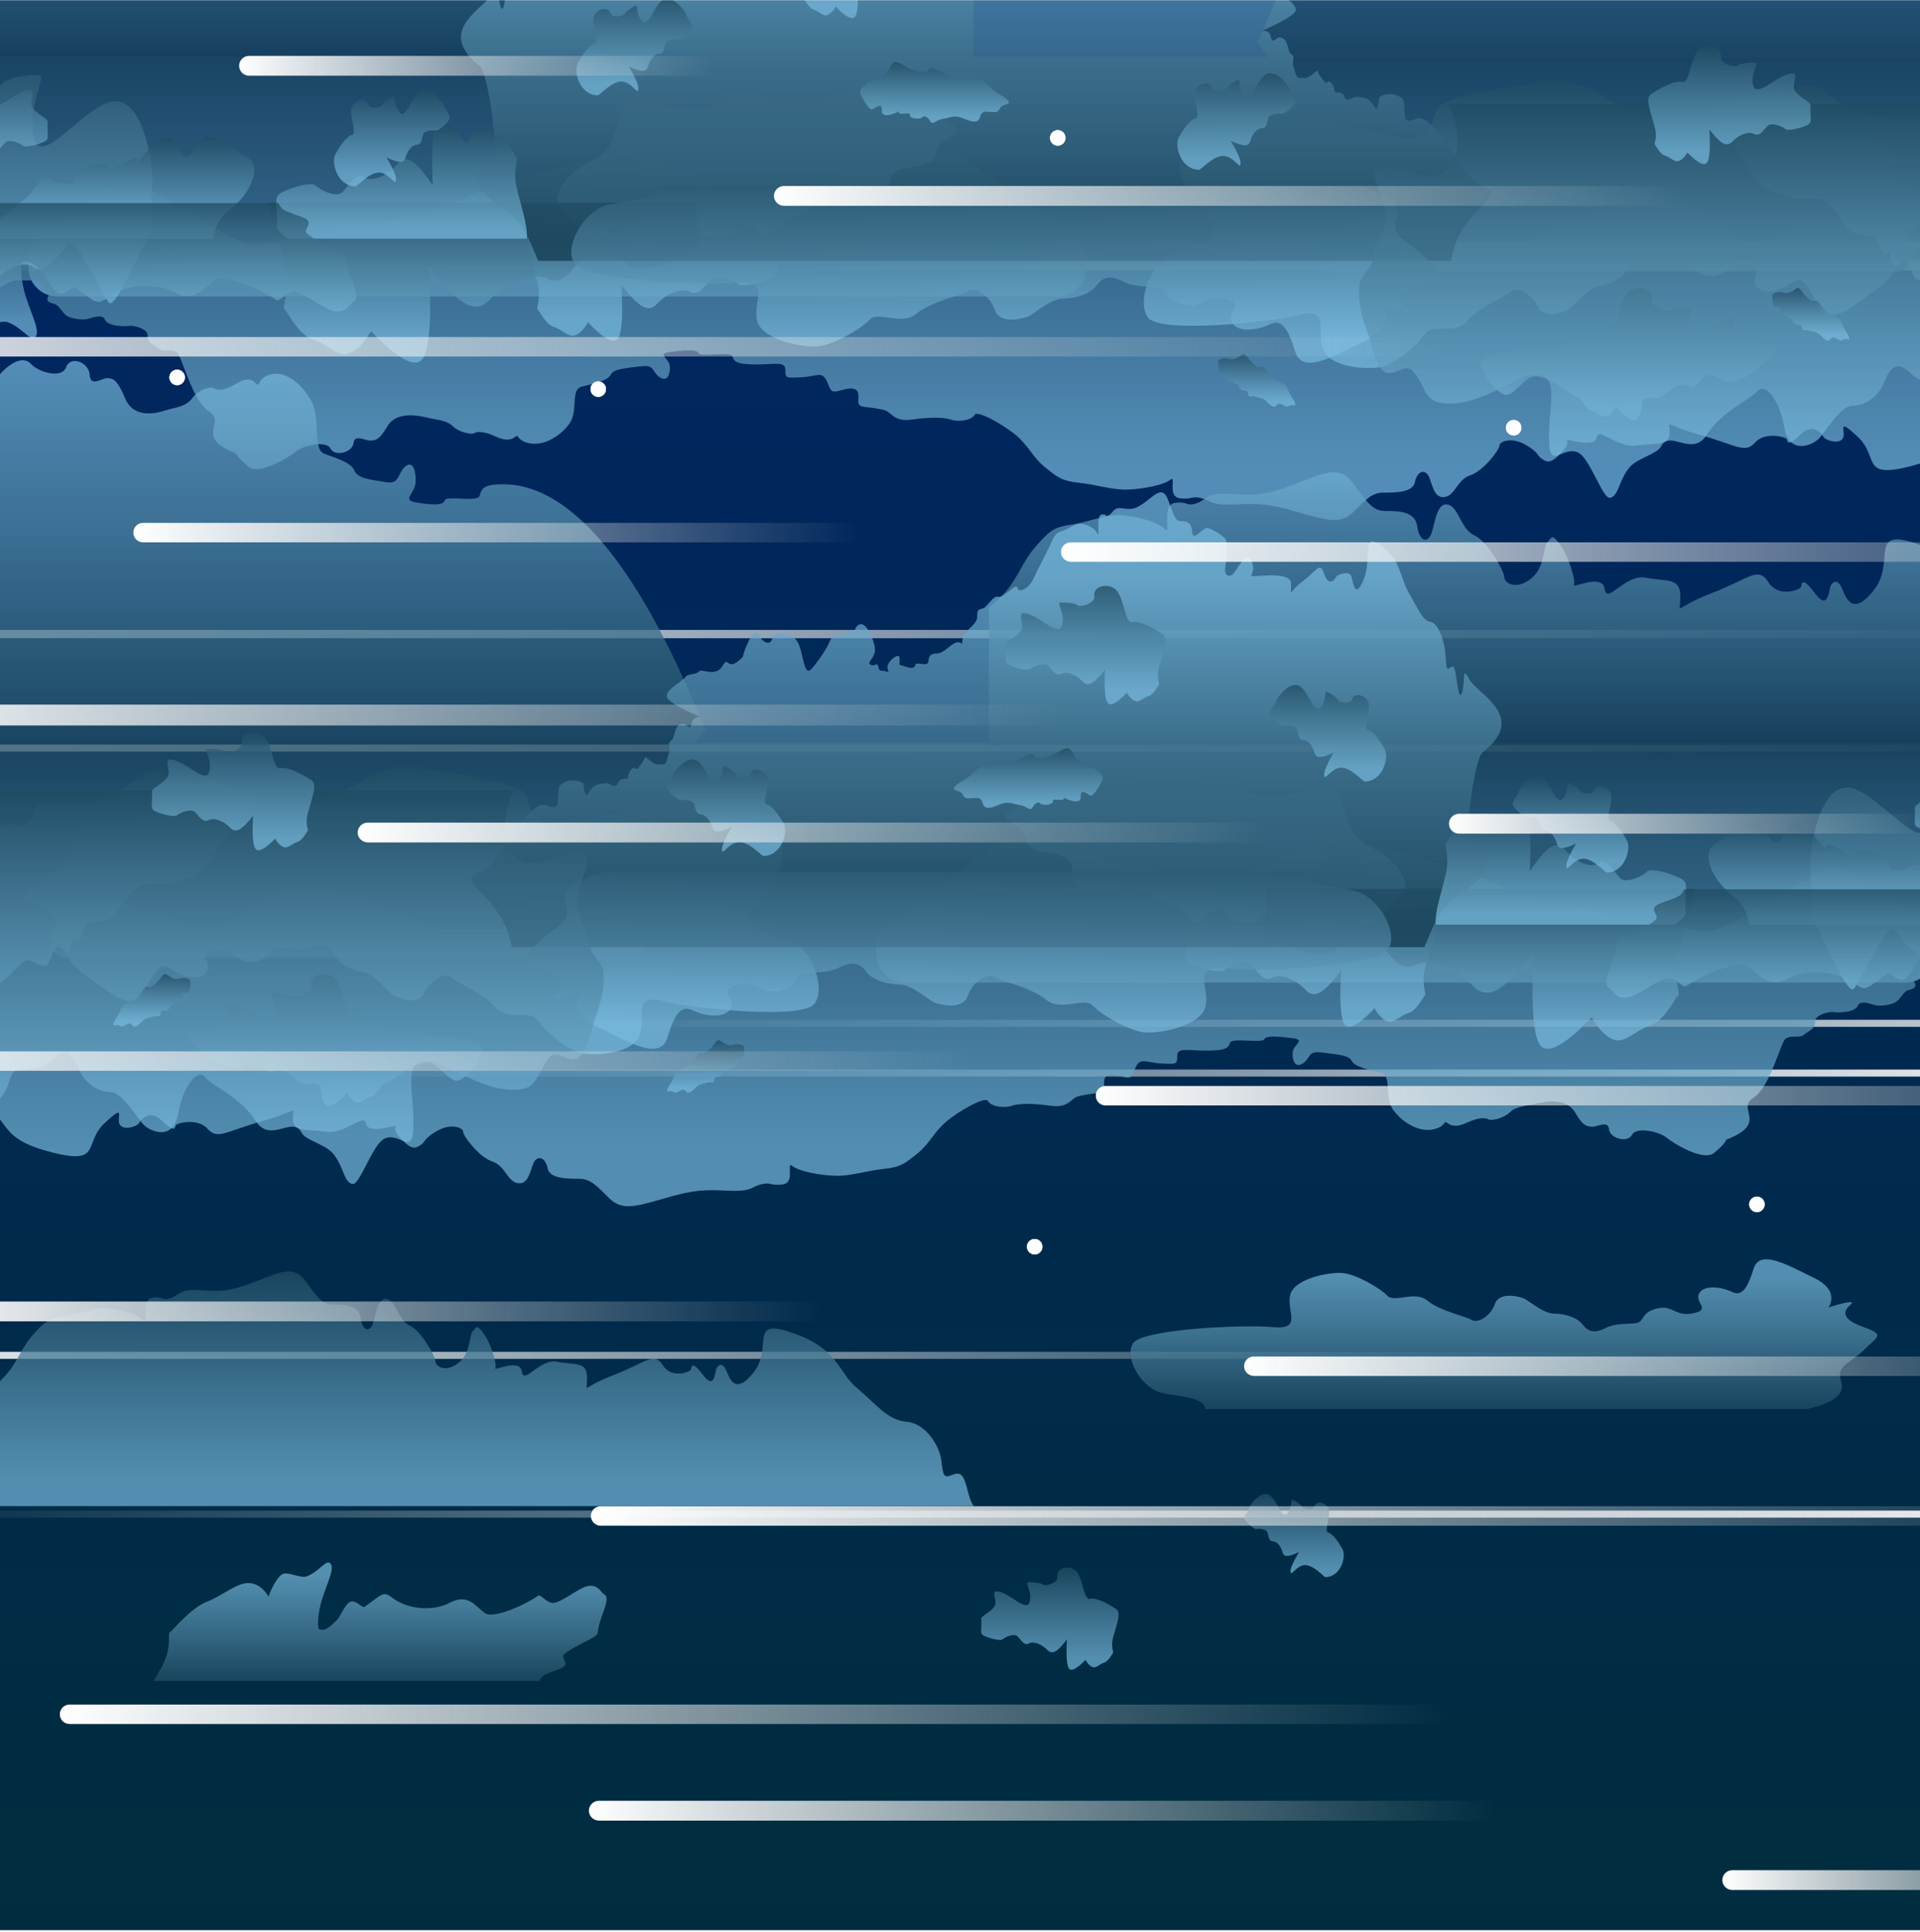 <?xml version="1.0" encoding="utf-8"?>
<!-- Generator: Adobe Illustrator 23.0.5, SVG Export Plug-In . SVG Version: 6.00 Build 0)  -->
<svg version="1.1" id="Слой_1" xmlns="http://www.w3.org/2000/svg" xmlns:xlink="http://www.w3.org/1999/xlink" x="0px" y="0px"
	 width="1065.5px" height="1071.9px" viewBox="0 0 1065.5 1071.9" style="enable-background:new 0 0 1065.5 1071.9;"
	 xml:space="preserve">
<style type="text/css">
	.st0{fill:url(#SVGID_1_);filter:url(#Adobe_OpacityMaskFilter);}
	.st1{fill:url(#SVGID_2_);}
	.st2{mask:url(#mask0_0_1_1_);}
	.st3{fill:url(#SVGID_3_);}
	.st4{fill:url(#SVGID_4_);}
	.st5{fill:url(#SVGID_5_);}
	.st6{fill:url(#SVGID_6_);}
	.st7{fill:url(#SVGID_7_);}
	.st8{fill:url(#SVGID_8_);}
	.st9{fill:url(#SVGID_9_);}
	.st10{fill:url(#SVGID_10_);}
	.st11{fill:url(#SVGID_11_);}
	.st12{fill:url(#SVGID_12_);}
	.st13{fill:url(#SVGID_13_);}
	.st14{fill:url(#SVGID_14_);}
	.st15{fill:url(#SVGID_15_);}
	.st16{fill:url(#SVGID_16_);}
	.st17{fill:url(#SVGID_17_);}
	.st18{fill:url(#SVGID_18_);}
	.st19{fill:url(#SVGID_19_);}
	.st20{fill:url(#SVGID_20_);}
	.st21{fill:url(#SVGID_21_);}
	.st22{fill:url(#SVGID_22_);}
	.st23{fill:url(#SVGID_23_);}
	.st24{fill:url(#SVGID_24_);}
	.st25{fill:url(#SVGID_25_);}
	.st26{fill:url(#SVGID_26_);}
	.st27{fill:url(#SVGID_27_);}
	.st28{fill:url(#SVGID_28_);}
	.st29{fill:url(#SVGID_29_);}
	.st30{fill:url(#SVGID_30_);}
	.st31{fill:url(#SVGID_31_);}
	.st32{fill:url(#SVGID_32_);}
	.st33{fill:url(#SVGID_33_);}
	.st34{fill:url(#SVGID_34_);}
	.st35{fill:url(#SVGID_35_);}
	.st36{fill:url(#SVGID_36_);}
	.st37{fill:url(#SVGID_37_);}
	.st38{fill:url(#SVGID_38_);}
	.st39{fill:url(#SVGID_39_);}
	.st40{fill:url(#SVGID_40_);}
	.st41{fill:url(#SVGID_41_);}
	.st42{fill:url(#SVGID_42_);}
	.st43{fill:#FFFFFF;}
	.st44{fill:url(#SVGID_43_);}
	.st45{fill:url(#SVGID_44_);}
	.st46{fill:url(#SVGID_45_);}
	.st47{fill:url(#SVGID_46_);}
	.st48{fill:url(#SVGID_47_);}
	.st49{fill:url(#SVGID_48_);}
	.st50{fill:url(#SVGID_49_);}
	.st51{fill:url(#SVGID_50_);}
	.st52{fill:url(#SVGID_51_);}
	.st53{fill:url(#SVGID_52_);}
	.st54{fill:url(#SVGID_53_);}
	.st55{fill:url(#SVGID_54_);}
	.st56{fill:url(#SVGID_55_);}
	.st57{fill:url(#SVGID_56_);}
	.st58{fill:url(#SVGID_57_);}
	.st59{fill:url(#SVGID_58_);}
	.st60{fill:url(#SVGID_59_);}
	.st61{fill:url(#SVGID_60_);}
	.st62{fill:url(#SVGID_61_);}
	.st63{fill:url(#SVGID_62_);}
	.st64{fill:url(#SVGID_63_);}
	.st65{fill:url(#SVGID_64_);}
	.st66{fill:url(#SVGID_65_);}
	.st67{fill:url(#SVGID_66_);}
	.st68{fill:url(#SVGID_67_);}
	.st69{fill:url(#SVGID_68_);}
	.st70{fill:url(#SVGID_69_);}
	.st71{fill:url(#SVGID_70_);}
	.st72{fill:url(#SVGID_71_);}
	.st73{fill:url(#SVGID_72_);}
	.st74{fill:url(#SVGID_73_);}
	.st75{fill:url(#SVGID_74_);}
	.st76{fill:url(#SVGID_75_);}
	.st77{fill:url(#SVGID_76_);}
	.st78{fill:url(#SVGID_77_);}
	.st79{fill:url(#SVGID_78_);}
	.st80{fill:url(#SVGID_79_);}
	.st81{fill:url(#SVGID_80_);}
	.st82{fill:url(#SVGID_81_);}
	.st83{fill:url(#SVGID_82_);}
	.st84{fill:url(#SVGID_83_);}
	.st85{fill:url(#SVGID_84_);}
	.st86{fill:url(#SVGID_85_);}
	.st87{fill:url(#SVGID_86_);}
	.st88{fill:url(#SVGID_87_);}
	.st89{fill:url(#SVGID_88_);}
	.st90{fill:url(#SVGID_89_);}
</style>
<defs>
	<filter id="Adobe_OpacityMaskFilter" filterUnits="userSpaceOnUse" x="-146.3" y="-181" width="1498.6" height="1252">
		<feColorMatrix  type="matrix" values="1 0 0 0 0  0 1 0 0 0  0 0 1 0 0  0 0 0 1 0"/>
	</filter>
</defs>
<mask maskUnits="userSpaceOnUse" x="-146.3" y="-181" width="1498.6" height="1252" id="mask0_0_1_1_">
	
		<linearGradient id="SVGID_1_" gradientUnits="userSpaceOnUse" x1="531.854" y1="1157.89" x2="531.854" y2="86.89" gradientTransform="matrix(1 0 0 -1 0 1157.89)">
		<stop  offset="0" style="stop-color:#6CA2F3"/>
		<stop  offset="1" style="stop-color:#F9F3F6"/>
	</linearGradient>
	<rect x="-4.3" y="0" class="st0" width="1072.3" height="1071"/>
	
		<linearGradient id="SVGID_2_" gradientUnits="userSpaceOnUse" x1="531.854" y1="1157.89" x2="531.854" y2="86.89" gradientTransform="matrix(1 0 0 -1 0 1157.89)">
		<stop  offset="0" style="stop-color:#002566"/>
		<stop  offset="1" style="stop-color:#002D3E"/>
	</linearGradient>
	<rect x="-4.3" y="0" class="st1" width="1072.3" height="1071"/>
</mask>
<g class="st2">
	
		<linearGradient id="SVGID_3_" gradientUnits="userSpaceOnUse" x1="529.322" y1="1157.89" x2="529.322" y2="86.89" gradientTransform="matrix(1 0 0 -1 0 1157.89)">
		<stop  offset="0" style="stop-color:#6CA2F3"/>
		<stop  offset="1" style="stop-color:#F9F3F6"/>
	</linearGradient>
	<rect x="-6.8" y="0" class="st3" width="1072.3" height="1071"/>
	
		<linearGradient id="SVGID_4_" gradientUnits="userSpaceOnUse" x1="529.322" y1="1157.89" x2="529.322" y2="86.89" gradientTransform="matrix(1 0 0 -1 0 1157.89)">
		<stop  offset="0" style="stop-color:#002566"/>
		<stop  offset="1" style="stop-color:#002D3E"/>
	</linearGradient>
	<rect x="-6.8" y="0" class="st4" width="1072.3" height="1071"/>
	
		<linearGradient id="SVGID_5_" gradientUnits="userSpaceOnUse" x1="1161.612" y1="742.806" x2="-47.752" y2="742.802" gradientTransform="matrix(1 0 0 -1 0 1157.89)">
		<stop  offset="0" style="stop-color:#FEFEFE;stop-opacity:0"/>
		<stop  offset="1" style="stop-color:#FFFFFF"/>
	</linearGradient>
	<rect x="-21.3" y="413.1" class="st5" width="1128.9" height="3.9"/>
	
		<linearGradient id="SVGID_6_" gradientUnits="userSpaceOnUse" x1="1865.292" y1="1155.281" x2="654.521" y2="1155.278" gradientTransform="matrix(-1 0 0 -1 1756.995 1302.619)">
		<stop  offset="0" style="stop-color:#FEFEFE;stop-opacity:0"/>
		<stop  offset="1" style="stop-color:#FFFFFF"/>
	</linearGradient>
	<rect x="-54.2" y="144.7" class="st6" width="1130.2" height="5.3"/>
	
		<linearGradient id="SVGID_7_" gradientUnits="userSpaceOnUse" x1="1863.912" y1="1155.949" x2="654.552" y2="1155.945" gradientTransform="matrix(-1 0 0 -1 1788.575 1292.094)">
		<stop  offset="0" style="stop-color:#FEFEFE;stop-opacity:0"/>
		<stop  offset="1" style="stop-color:#FFFFFF"/>
	</linearGradient>
	<rect x="-21.3" y="134.2" class="st7" width="1128.9" height="3.9"/>
	
		<linearGradient id="SVGID_8_" gradientUnits="userSpaceOnUse" x1="956.652" y1="405.976" x2="-170.959" y2="405.973" gradientTransform="matrix(1 0 0 -1 0 1157.89)">
		<stop  offset="0" style="stop-color:#FEFEFE;stop-opacity:0"/>
		<stop  offset="1" style="stop-color:#FFFFFF"/>
	</linearGradient>
	<rect x="-146.3" y="750" class="st8" width="1052.6" height="3.9"/>
	
		<linearGradient id="SVGID_9_" gradientUnits="userSpaceOnUse" x1="3309.263" y1="270.245" x2="2181.653" y2="270.241" gradientTransform="matrix(-1 0 0 1 3558.605 297.528)">
		<stop  offset="0" style="stop-color:#FEFEFE;stop-opacity:0"/>
		<stop  offset="1" style="stop-color:#FFFFFF"/>
	</linearGradient>
	<rect x="299.7" y="565.8" class="st9" width="1052.6" height="3.9"/>
	
		<linearGradient id="SVGID_10_" gradientUnits="userSpaceOnUse" x1="3254.973" y1="-2.104" x2="1987.823" y2="-2.109" gradientTransform="matrix(-1 0 0 1 3177.045 842.238)">
		<stop  offset="0" style="stop-color:#FEFEFE;stop-opacity:0"/>
		<stop  offset="1" style="stop-color:#FFFFFF"/>
	</linearGradient>
	<rect x="-21.3" y="838.1" class="st10" width="1182.8" height="3.9"/>
	
		<linearGradient id="SVGID_11_" gradientUnits="userSpaceOnUse" x1="3155.323" y1="242.614" x2="2027.713" y2="242.611" gradientTransform="matrix(-1 0 0 1 3250.725 352.788)">
		<stop  offset="0" style="stop-color:#FEFEFE;stop-opacity:0"/>
		<stop  offset="1" style="stop-color:#FFFFFF"/>
	</linearGradient>
	<rect x="145.8" y="593.4" class="st11" width="1052.6" height="3.9"/>
	
		<linearGradient id="SVGID_12_" gradientUnits="userSpaceOnUse" x1="834.567" y1="450.299" x2="834.567" y2="367.549" gradientTransform="matrix(1 0 0 -1 0 1157.89)">
		<stop  offset="0" style="stop-color:#79BBDF;stop-opacity:0.69"/>
		<stop  offset="1" style="stop-color:#153E54;stop-opacity:0.78"/>
	</linearGradient>
	<path class="st12" d="M1021.6,766c-3-8.2,5.8-10.1,12.9-17.1c6.9-7.1,12.2-8.2,0-12.5c-12.2-4.3-12.2-8.6-7.6-12.5
		c4.6-4-12.2,1.5-12.2,1.5s6.9-8.9-7.6-16.2c-14.7-7.1-30.4-16.5-33.9-5.4s-6.5,15.7-12.2,12.9c-5.8-2.8-15.9-4-18.2,1.2
		c-2.3,4.9,6.9,8.6-3,10.7s-11.1-4.3-19.3-2.8c-8.3,1.5-8.3,5.8-10.6,7.6c-2.3,1.8-12.2,0-18.7,3.3c-6.4,3.3-9.9,2.1-12.9-1.8
		c-3-4-9.9-6.1-15.9-6.1c-5.8,0-13.4-6.8-16.4-8.2c-3-1.5-14-4-16.4,2.8c-2.3,6.8-9.4,11-12.9,8.9c-3.5-2.1-17.5-4.9-24.6-10.7
		c-6.9-5.8-18.2,1.5-22.3-2.8c-4.1-4.3-17-11.7-24.6-12.5c-7.6-0.7-27.4,3.1-29.3,12.5c-1.8,9.2,6.9,19-9.4,17.5
		c-16.4-1.5-73.2,1-77.9,9.2c-4.6,8.2,4.6,23.6,14.7,26.9c8.3,2.6,25.3,2.1,25.5,9.4l334.3,0c0.2,0,0.3,0,0.5-0.2
		C1015.8,778.6,1024.6,774.3,1021.6,766z"/>
	
		<linearGradient id="SVGID_13_" gradientUnits="userSpaceOnUse" x1="210.914" y1="283.731" x2="210.914" y2="218.057" gradientTransform="matrix(1 0 0 -1 0 1157.89)">
		<stop  offset="0" style="stop-color:#79BBDF;stop-opacity:0.69"/>
		<stop  offset="1" style="stop-color:#153E54;stop-opacity:0.78"/>
	</linearGradient>
	<path class="st13" d="M312.8,924.8c3.1-2.5-2.2-5,0.5-7.2c5.8-4.9,18.2-8.9,18.4-11.6c0.5-8.4,8-19.3,3.5-21.5
		c-1.8-1-3.3-5.9-9.6-4.4c-4.6,1.2-13.9,8.7-18.2,9.2c-4,0.5-7.3-5.2-8.9-3.9c-6,4.4-24.2,12.9-29.2,9.7c-5-3.2-9.1-11.4-19.4-6
		c-10.3,5.4-24.2,3.5-32.3-2.7c-5.1-3.9-5.5-1.8-15.1,5c-1.5,1.2-4.8-4-8.1-2.7c-3,1.2-5.8,8.9-7.5,10.2c-3.1,2.7-6,6.7-10.1,4.9
		c0,0-1.2-4.5,1.2-13.9c2.3-9.2,8-19.1,5.5-22.3c-2.3-3-5.8,4-13.3,7c-3.5,1.3-11.1-3.2-13.9-1c-4.3,3.4-7.3,12.2-7.3,12.2
		s-4-7.9-11.8-7.5c-6.1,0.2-15.1,7.7-22,10.2c-9.3,3.4-19.6,16.4-20.9,17.1c-1.5,0.8,1.5,8-4.5,19.1c-1.3,2.5-3,5.2-4.5,7.9h214.1
		c0.3-0.8,0.8-1.7,1.5-2.3C302.3,928.3,310.6,926.5,312.8,924.8z"/>
	
		<linearGradient id="SVGID_14_" gradientUnits="userSpaceOnUse" x1="718.125" y1="287.9" x2="718.125" y2="333.872" gradientTransform="matrix(1 0 0 -1 0 1157.89)">
		<stop  offset="0" style="stop-color:#79BBDF;stop-opacity:0.69"/>
		<stop  offset="1" style="stop-color:#153E54;stop-opacity:0.78"/>
	</linearGradient>
	<path class="st14" d="M720.9,861.1c-5.4,2.5-8.4,3.2-9.2,0c-0.8-3.2-3.1-6-5.4-6c-2.3,0-2.3-3.2-3-5c-0.7-1.8-4.6-2.2-6.1-1.8
		c-1.5,0.3-6.1-4.2-6.6-5.7c-0.7-1.3,1.8-3.5,2.6-6c0.8-2.5,6.6-9.5,11-7.3c4.3,2.2,6.9,13.7,10,10.5c3.1-3.2,2-8.2,3.1-7.7
		c1.2,0.3,4.9,2.8,5.3,3.8c0.3,1,6.1,2.5,6.9-0.3c0.8-2.8,5.4-2.5,7.6,1c2,3.5-2.6,13,0,13.7c2.6,0.7,5.6,5,7.9,9.2
		c2.3,4.2-1,15.5-9.5,15.5c-0.8,0-6.4-6.7-11.2-6.7c-4.8,0-7.9,6.7-8.1,3.8C715.6,869.5,720.9,861.1,720.9,861.1z"/>
	
		<linearGradient id="SVGID_15_" gradientUnits="userSpaceOnUse" x1="582.607" y1="237.722" x2="582.607" y2="294.202" gradientTransform="matrix(1 0 0 -1 0 1157.89)">
		<stop  offset="0" style="stop-color:#79BBDF;stop-opacity:0.69"/>
		<stop  offset="1" style="stop-color:#153E54;stop-opacity:0.78"/>
	</linearGradient>
	<path class="st15" d="M592.1,909.6c-4.9,6.3-7.9,8.9-10.9,5.8c-3-3.1-7.4-5-10.2-3.6c-2.8,1.5-4.6-2.3-6.4-4
		c-1.8-1.7-6.7,0.3-8.2,1.7c-1.5,1.3-9.7-1.2-11.2-2.5c-1.5-1.3-0.2-5.1-0.7-8.6c-0.3-2,5.8-4,7.6-7.6c1.3-2.8-2-7.8,0.8-7.9
		c6.4-0.2,16.6,11.8,18.4,6.1c1.8-5.6-2.5-10.8-1-11.1c1.6-0.3,7.6,0.2,8.6,1.3c1,1,8.7-0.8,7.9-4.8c-0.7-3.8,4.9-6.3,9.5-3.5
		c4.6,2.8,4.9,16.9,8.4,16.1s9.5,2.3,14.8,5.8c3.1,2.2-0.5,10.3-2,16.6c-1,4.1,0.5,7.3,0.2,7.6c-0.3,0.2-2.5,4.8-5.1,5.5
		c-2,0.5-4.1,3-5.9,2.5c-2.5-0.5-4.3-4.1-4.3-4.1s-7.1,7.9-9.2,4.8C591.1,922.7,592.1,909.6,592.1,909.6z"/>
	
		<linearGradient id="SVGID_16_" gradientUnits="userSpaceOnUse" x1="896.371" y1="1012.082" x2="896.371" y2="1057.869" gradientTransform="matrix(1 0 0 -1 0 1157.89)">
		<stop  offset="0" style="stop-color:#79BBDF;stop-opacity:0.69"/>
		<stop  offset="1" style="stop-color:#153E54;stop-opacity:0.78"/>
	</linearGradient>
	<path class="st16" d="M1030.9,121.4l25.2,11.6c3.3,1.5,5.4,4.8,5.4,8.5c0,5.1-4.2,9.3-9.3,9.3H740.9c-5.3,0-9.6-4.3-9.6-9.6
		c0-3.5,1.9-6.7,5-8.4l21.3-11.8c2.4-1.3,5-2,7.8-2h21.5c4.3,0,8.4,1.7,11.4,4.8l6.8,6.9c3,3.1,7.1,4.8,11.4,4.8h23.8
		c2,0,4.1-0.4,6-1.2l38.2-15.4l31.2-11.3c4.7-1.7,9.9-1.1,14.1,1.6l34.5,22.3c3.9,2.5,8.8,3.2,13.3,1.9l42-12.7
		C1023.3,119.5,1027.3,119.8,1030.9,121.4z"/>
	
		<linearGradient id="SVGID_17_" gradientUnits="userSpaceOnUse" x1="309.305" y1="1002.116" x2="309.305" y2="1083.006" gradientTransform="matrix(1 0 0 -1 0 1157.89)">
		<stop  offset="0" style="stop-color:#79BBDF;stop-opacity:0.69"/>
		<stop  offset="1" style="stop-color:#153E54;stop-opacity:0.78"/>
	</linearGradient>
	<path class="st17" d="M535.3,87.7c19.1,13.7,48,34.4,61,43.8c4.1,3,6.5,7.7,6.5,12.8v4.2c0,8.8-7.2,16-16,16H31.8
		c-8.8,0-16-7.2-16-16v-4.5c0-4.9,2.2-9.6,6.1-12.5c17.4-13.3,44.5-32.9,49.8-32.1c7.5,1.2,59.7,36.8,68.4,36.8
		c8.7,0,102-17.2,116.9-25.8c14.9-8.6,87.1-27,94.5-27s56,30.7,67.2,27c8.4-2.8,68.7-17.1,103.6-25.3
		C526.9,84.1,531.6,85,535.3,87.7z"/>
	
		<linearGradient id="SVGID_18_" gradientUnits="userSpaceOnUse" x1="528.688" y1="897.246" x2="528.688" y2="1153.652" gradientTransform="matrix(1 0 0 -1 0 1157.89)">
		<stop  offset="0" style="stop-color:#79BBDF;stop-opacity:0.69"/>
		<stop  offset="1" style="stop-color:#153E54;stop-opacity:0.78"/>
	</linearGradient>
	<path class="st18" d="M1138.2,31.5c4.8,1.7,9.2,3.5,13.5,5.2v157.7c-2.1,0.2-2.7,2.1-3.5,7.1c-1.2,6.9-9.8,17.3-21.7,17.9
		c-11.9,0.6-19.4,8.3-31.2,15.6c-11.9,7.3-6.3,16.3-34.8,23.6c-28.5,7.3-17.3-5-29.6-16.3c-12.3-11.5-6-2.5-8.3,1
		c-2.3,3.5-9.8,0.8-10.6-0.8c-0.8-1.5-5.8-8.5-12.9-1.3c-7.1,6.9-7.1,3.8-7.5,2.5c-0.4-1.3-12.3-4.4-17.7,1.9
		c-5.6,6.3-10.2,1.3-30.8-4.4c-20.6-5.8-16.5-8.8-16.5-1.3c0,7.7-7.5,5.8-18.5,7.3c-11,1.5-21-10.8-22.1-4.4
		c-1.2,6.3-17.7,0-16.5,1.5c1.2,1.5-0.4,4.6-5.2,9c-4.8,4.4-6.7,2.5-9,1c-2.3-1.5-1.2-3.3-9-7.7c-7.9-4.4-14.2-1.5-14.2,0.6
		c0,2.3-8.7,14-16.2,16.5c-7.5,2.5-8.3,11.5-14.6,12.1c-6.3,0.6-6.7-9.6-9-12.5c-2.3-2.9-6-1.5-7.1,4.2c-1.2,5.8-10.6,5.8-17.3,5.8
		c-6.7,0-9.8,3.8-16.9,10.8c-7.1,6.9-14.2,4.8-30.8,0c-16.5-4.8-22.1-4.8-35.2-4.2c-13.1,0.6-12.3-1.9-18.1-3.5c-6-1.5-5.2,1-12.3,0
		c-7.1-1-1.5-13.1-5.2-10.2c-3.5,2.9-15.4,5.2-23.7,5.4c-8.3,0.4-17.7-2.9-27.3-3.8c-9.4-1-11.9-3.3-18.5-8.6
		c-6.7-5.4-9-11.7-15.8-17.5s-21.7-14.4-23.3-11.5c-1.5,2.9-8.7,4.2-13.5,2.5c-4.8-1.5-13.5-1-20.6,0c-7.1,1-9.4-0.6-12.3-2.9
		c-2.7-2.3-3.1-2.3-8.7-3.3c-5.6-1-9.8,0-9.4-4.4c0.4-4.4,0-7.9-7.5-6.1c-7.5,1.9-7.1,2.3-9.8-4.2c-2.7-6.3-5.6-2.9-14.2-2.5
		c-8.7,0.4-9,0.6-9-4.2c0-4.8-5.6-2.9-16.2-2.9c-10.6,0-12.3-1.5-13.1-4.4c-0.8-2.9-18.1,0.4-19-1.9c-0.8-2.3-8.3-1.5-15.8-0.6
		c-7.5,1-0.4,3.5,0,7.7s-1.2,9.2-5.6,6.3c-4.4-2.9-2.7-7.1-10.2-6.1c-7.5,1-15.4,1.3-16.9,4.6c-1.5,3.3-9.8,5.2-16.2,6.7
		c-6.3,1.5-1.9,13.6-6.7,20.4c-4.8,6.7-13.8,12.5-21.7,11.1c-7.9-1.3-6.3-5.4-8.3-3.8s-4.8,2.9-11,0c-6.3-2.9-10.2-2.9-11.9-1.9
		c-1.5,1-8.3-0.4-11.9-3.8c-3.5-3.5-9-3.5-14.2-4.8c-5.2-1.3-17.3-3.5-22.1,4.8c-4.8,8.3-7.1,7.7-9.4,7.9c-2.3,0.4-9-3.8-9.4,1.3
		c-0.4,5.2-10.2,7.9-12.7,3.3c-2.3-4.8-15-1.9-19,1.3c-4,3.3-20.6,13.6-26.7,8.6c-6.3-5.2-6.7-7.3-6.7-7.3c-24-9.2-5.2-16.9-15-23.2
		c-9.8-6.3-15-31.1-18.1-33c-3.1-1.9-7.5,0-9.8-1.9c-2.3-1.9-6.7-3.5-6.3-7.3c0.4-3.8-7.9-5.8-10.2-5.4c-2.3,0.4-11.9,0.4-13.5-3.5
		c-1.5-3.7-8.3-0.4-10.2-0.2c-1.9,0.4-8.7,0-11.5-2.3c-2.7-2.3-4-5.8-6.7-6.3c-2.7-0.6-4.4-1.5-3.1-4c1.2-2.3-1.2-2.3-3.1-6
		c-1.9-3.5-5.2-2.9-13.5-2.9c-8.3,0-7.5,6.5-19,3.5c-2.1-0.6-6.7-4.2-8.3-5c-1.5-0.8-5.2-1.3-6-0.4c-0.8,1-6,0-6,0s-2.3-1.5-3.1-4
		c-0.8-2.5-4.4-1.5-4.4-1.5s-3.5,0-5.2,1.3c-1.5,1.3-3.1-1.3-5.2-3.6c-1.9-2.3-8.7-3.1-12.7-0.6c-19,12.3-27.3,4.6-34.6,1.3V31.5
		H1138.2z"/>
	
		<linearGradient id="SVGID_19_" gradientUnits="userSpaceOnUse" x1="-2.576" y1="980.565" x2="-2.576" y2="1159.133" gradientTransform="matrix(1 0 0 -1 0 1157.89)">
		<stop  offset="0" style="stop-color:#79BBDF;stop-opacity:0.69"/>
		<stop  offset="1" style="stop-color:#153E54;stop-opacity:0.78"/>
	</linearGradient>
	<path class="st19" d="M84.4,104.2c-1.3,10.7,1.9,23-1.9,27.2c-3.9,4.2-18.3,40.6-22,36.6c-3.7-4-18.5-37.9-22.9-32.6
		c-4.4,5.6-12.3,17-19.1,12.8c-6.5-4.4-17.5,1.9-25,12.1c-7.5,10.2-7.9,27.2-19.8,7.7c0,0-5,16.3-10.2,26.2
		c-5.2,10-22.3-14.6-22.3-14.6s-24.8,14.9-30.8-8.8v-86c10.2-7.9,20.6-13.2,27-11.5c8.5,2.3,10.2-42,21.4-51.3
		c11.4-9.4,25-2.1,23.1,10.2C-20.2,44.2-1.5,49.8,1,46.5c2.5-3.4,17.1-5.6,21-4.8c3.9,0.8-7.1,17-3.1,34.9
		c4,17.8,29.7-20.7,45.4-20.5C80.3,56.3,85.7,93.5,84.4,104.2z"/>
	
		<linearGradient id="SVGID_20_" gradientUnits="userSpaceOnUse" x1="362.048" y1="980.128" x2="362.048" y2="1083.911" gradientTransform="matrix(1 0 0 -1 0 1157.89)">
		<stop  offset="0" style="stop-color:#79BBDF;stop-opacity:0.69"/>
		<stop  offset="1" style="stop-color:#153E54;stop-opacity:0.78"/>
	</linearGradient>
	<path class="st20" d="M344.8,158c9,11.5,14.6,16.3,19.9,10.5c5.4-5.8,13.4-9.1,18.4-6.6c5,2.7,8.4-4.1,11.7-7.4
		c3.3-3.1,12.3,0.8,14.9,3.1c2.7,2.3,17.6-2.1,20.5-4.5c2.9-2.3,0.2-9.5,1-15.7c0.6-3.5-10.5-7.2-13.8-14
		c-2.5-5.2,3.4-14.2-1.5-14.4c-11.7-0.4-30.1,21.6-33.3,11.1c-3.3-10.5,4.6-19.6,1.7-20.2c-2.9-0.6-13.6,0.4-15.5,2.3
		c-1.7,1.9-15.7-1.6-14.6-8.7c1.3-7-9-11.5-17.2-6.2c-8.2,5.2-8.8,30.9-15.1,29.5s-17.4,4.3-27,10.7c-5.7,3.9,0.8,18.8,3.6,30.3
		c1.7,7.4-1,13.4-0.2,13.8c0.8,0.4,4.6,8.7,9.4,9.9c3.6,1,7.5,5.4,10.9,4.7c4.4-1,7.7-7.4,7.7-7.4s13,14.6,16.7,8.9
		C346.7,182.1,344.8,158,344.8,158z"/>
	
		<linearGradient id="SVGID_21_" gradientUnits="userSpaceOnUse" x1="904.019" y1="932.494" x2="904.019" y2="1005.753" gradientTransform="matrix(1 0 0 -1 0 1157.89)">
		<stop  offset="0" style="stop-color:#79BBDF;stop-opacity:0.69"/>
		<stop  offset="1" style="stop-color:#153E54;stop-opacity:0.78"/>
	</linearGradient>
	<path class="st21" d="M911.3,222.2c2.7-3.7,9,0.6,12.9-3.5c3.8-4,9.6-6.5,13.2-4.6c3.5,1.9,6.2-2.9,8.3-5.2
		c2.3-2.1,8.8,0.6,10.8,2.3c1.9,1.7,12.7-1.5,14.6-3.3c1.9-1.7,15-11.2,15.5-15.6c0.4-2.5-22.3-0.6-24.8-5.4
		c-1.7-3.7,2.5-10-1.1-10.2c-8.3-0.2-21.5,15.2-23.8,7.9c-2.3-7.3,3.3-13.9,1.3-14.2c-2.1-0.4-9.8,0.4-11.1,1.7
		c-1.3,1.3-11.3-1.2-10.4-6.2c1-5-6.5-8.1-12.3-4.4c-6,3.7-6.3,21.9-10.9,20.8c-4.6-1-12.5,3.1-19.2,7.5c-4.2,2.7-54.7,4-52.8,12.1
		c0.4,1.9,5.8,14.2,13.2,16.9c5,1.9,11.1-9.8,17.1-10c9.6,0,19.2,10.8,24.8,11.9c0.6,0.2,3.3,6.2,6.7,7.1c2.5,0.6,5.4,3.9,7.9,3.3
		c3.1-0.8,5.6-5.2,5.6-5.2s9.2,10.4,11.9,6.4C911.5,228.3,911.3,222.2,911.3,222.2z"/>
	
		<linearGradient id="SVGID_22_" gradientUnits="userSpaceOnUse" x1="855.094" y1="970.777" x2="855.094" y2="1129.504" gradientTransform="matrix(1 0 0 -1 0 1157.89)">
		<stop  offset="0" style="stop-color:#79BBDF;stop-opacity:0.69"/>
		<stop  offset="1" style="stop-color:#153E54;stop-opacity:0.78"/>
	</linearGradient>
	<path class="st22" d="M1049.3,138.5c0,0,9,9.3-5.2,19.9s-29.4,24-35,11.6c-5.6-12.4-9.6-17.2-15.2-13c-5.8,4.3-16,7.2-19.4,1.5
		c-3.3-5.4,6-11-5-12c-11-1-11,6.8-20,6.4c-8.8-0.4-9.6-5.4-12.5-7c-2.7-1.7-13.1,1.9-20.4-0.8c-7.3-2.7-11-1-13.3,4.1
		c-2.5,5-9.4,8.7-15.8,9.5c-6.2,1-13.1,10.1-16,12.2c-2.9,2.1-14.2,6.8-17.9-0.8c-3.7-7.5-11.7-11.4-15.2-8.3
		c-3.3,3.1-17.7,8.5-24.2,16.4c-6.5,7.7-19.4,1.2-23.1,6.8c-3.7,5.6-16,16.4-23.9,18.4c-7.9,2.1-29.6,0.6-33.1-9.9
		c-3.5-10.4,4.2-23-12.9-18.8c-17.1,4.3-77.5,10.4-84.1,1.5c-6.3-8.7,1-28,11-33.4c10-5.2,33.7-7.2,22.3-20.7
		c-11.5-13.5-18.3-25.7-14.8-36c3.5-10.2,11.5-16,35.2-18.8c23.7-2.7,66.6,4.4,84.8,8.5c18.3,4.1,19-8.3,21.7-15.1
		c2.9-6.8,33.1-11.8,59.8-15.3c26.7-3.7,38.7,17,57.9,19.3c19.2,2.1,71-17,76.2-15.7c5.2,1.4,16.7,10.6,16.7,18.2
		c-0.2,7.7,6,6.4,19.4,7.7c13.5,1.4,23.5,5,21.9,14.9c-1.7,10.1,7.9,10.6,16.5,17.8c8.7,7.2,14.4,7.5,2.1,14.5
		c-12.3,7-11.5,12-6,15.7C1068.4,142,1049.3,138.5,1049.3,138.5z"/>
	
		<linearGradient id="SVGID_23_" gradientUnits="userSpaceOnUse" x1="420.144" y1="1030.294" x2="420.144" y2="1117.289" gradientTransform="matrix(1 0 0 -1 0 1157.89)">
		<stop  offset="0" style="stop-color:#79BBDF;stop-opacity:0.69"/>
		<stop  offset="1" style="stop-color:#153E54;stop-opacity:0.78"/>
	</linearGradient>
	<path class="st23" d="M372.7,126.4c0,0-4.4,6,8.1,1.9c12.5-4.1,5.2,0.4,11,2.5c5.6,2.1,15.6-1,17.1-4.5c1.5-3.5,8.1-1.9,13.1,3.1
		c5,5,8.1-5,17.3-8.3c9.2-3.3,14.6-10.5,28.1-8.9c13.5,1.5,19.3,2.9,24.3-2.1c5-5-2.1-14.3,10.8-16.8c12.9-2.3,16-2.5,17.9-10.5
		c1.9-8.1,26-9.5-5.6-19.2c-31.6-9.7-25-18.2-48.9-11.4c-23.9,6.8-27.3,5.2-40.4,2.1c-13.1-3.1-20.8-6.4-24.1,0.6
		c-3.1,7-19.3,7.2-31.8,4.3c-12.3-2.9-19.4-6-23.1,0s-4,23.8-18.5,30.4c-14.6,6.6-22.1,19.5-17.3,25.4s19.6,21.7,23.7,17
		c4-4.5,11.7-14.3,14.1-0.6S369.9,129.5,372.7,126.4z"/>
	
		<linearGradient id="SVGID_24_" gradientUnits="userSpaceOnUse" x1="924.654" y1="1338.89" x2="924.654" y2="1096.143" gradientTransform="matrix(1 0 0 -1 0 1157.89)">
		<stop  offset="0" style="stop-color:#79BBDF;stop-opacity:0.69"/>
		<stop  offset="1" style="stop-color:#153E54;stop-opacity:0.78"/>
	</linearGradient>
	<path class="st24" d="M809.5-112c11-0.2,12.5,2.3,13.5,6.3c0.8,4,18.7-0.4,19.4,2.7c0.8,3.1,8.5,2.3,16.2,1c7.7-1.3,0.4-5,0-10.8
		c-0.4-5.8,1.1-12.9,5.8-9c4.4,4,2.9,10,10.6,8.6c7.7-1.3,15.8-1.9,17.5-6.3c1.5-4.4,10.2-7.1,16.8-9.4c6.5-2.3,2.1-19.2,6.9-28.6
		c4.8-9.4,14.2-17.5,22.3-15.6c8.1,1.7,6.5,7.7,8.5,5.4c2.1-2.3,4.8-4,11.3,0c6.3,3.8,10.4,3.8,12.1,2.5c1.5-1.3,8.5,0.4,12.1,5.4
		c3.7,5,9.4,5,14.6,6.7c5.2,1.7,17.9,5,22.7-6.7c4.8-11.5,7.3-10.8,9.8-11.1c2.5-0.4,9.4,5.4,9.8-1.7c0.4-7.1,10.6-11.1,13.1-4.4
		c2.5,6.7,15.4,2.7,19.4-1.7c4-4.4,10.6-1.7,17.1,5.4c6.5,7.1,6.9,10.2,6.9,10.2c24.8,12.9,5.2,23.6,15.4,32.7
		c10.2,9,15.4,43.8,18.7,46.5c3.3,2.7,7.7,0,10.2,2.7s6.9,5,6.5,10.2c-0.2,2.9,2.3,5,4.8,6.3v96.4H704l-6.4-8.3
		C699.7,24.6,744.6-111.4,809.5-112z"/>
	
		<linearGradient id="SVGID_25_" gradientUnits="userSpaceOnUse" x1="223.69" y1="1296.32" x2="223.69" y2="1113.48" gradientTransform="matrix(1 0 0 -1 0 1157.89)">
		<stop  offset="0" style="stop-color:#79BBDF;stop-opacity:0.69"/>
		<stop  offset="1" style="stop-color:#153E54;stop-opacity:0.78"/>
	</linearGradient>
	<path class="st25" d="M-92.8,33c1.2-1,2.3-3.5,3.5-7.7c2.9-11.7,4.4-14.8,10.2-12.5c5.8,2.3,6.1,1,7.3-9
		c1.2-9.8,10.2-24.2,22.5-25.1c12.3-1,20-11.7,32.1-21.9C-5-53.5-5.6-68.3,23.8-78.5c29.4-10.4,12.7,9,25.2,25.1
		c12.7,16.1,15.9,3.1,18.2-1.7c2.5-5,5.4-2.3,6.1,0c0.8,2.3,1.2,13.4,8.4,3.6c7.3-9.8,7.3-5.4,7.7-3.6c0.4,1.7,12.7,6.3,18.2-2.7
		c5.8-9,10.6-1.7,31.7,6.3c21.1,8.1,17.1,12.5,17.1,1.7c0-10.7,7.7-8.1,19.2-10.4c11.3-2.3,21.5,15.2,22.9,6.3
		c1.2-9,18.2,0,17.1-2.3c-1.2-2.3,2.9-16.1,7.7-22.5c4.8-6.3,4.4-3.6,6.9-1.3c2.5,2.3,1.2,14.4,9.4,20.5c8.1,6.3,14.6,2.3,14.6-1
		c0-3.1,9-19.8,16.7-23.2c7.7-3.6,8.4-16.1,15-17.1c6.5-1,6.9,13.4,9.4,17.5c2.5,4,6.1,2.3,7.3-5.8c1.2-8.1,10.9-8.1,17.9-8.1
		c6.9,0,10.2-5.4,17.5-15.2c7.3-9.8,14.6-6.7,31.7,0c17.1,6.7,22.9,6.7,36.3,5.8c13.4-1,12.7,2.7,18.6,5c6.1,2.3,5.4-1.3,12.7,0
		c7.3,1.3,1.5,18.4,5.4,14.4c3.6-4,15.9-7.1,24.4-7.7c8.5-0.4,18.2,4,28,5.4c9.8,1.3,12.3,4.4,19.2,12.1c6.9,7.7,9.4,16.5,16.3,24.6
		c2.5,2.9,6,6.3,9.6,9.2V33H-92.8z"/>
	
		<linearGradient id="SVGID_26_" gradientUnits="userSpaceOnUse" x1="268.026" y1="966.249" x2="268.026" y2="1054.77" gradientTransform="matrix(1 0 0 -1 0 1157.89)">
		<stop  offset="0" style="stop-color:#79BBDF;stop-opacity:0.69"/>
		<stop  offset="1" style="stop-color:#153E54;stop-opacity:0.78"/>
	</linearGradient>
	<path class="st26" d="M386.8,112.9c-1.5,10.8,3.1,22.9-1.7,27c-4.8,4.1-30.7,11.8-35.3,7.7c-4.6-4-20.3-10.6-25.7-5.4
		c-5.6,5.4-11.5,17-20.2,12.5c-8.6-4.4-22.5,1.4-31.7,11.2s-18.6,1.7-34.2-17.9c0,0,3.1,41.1-3.3,50.9c-6.5,9.8-28.8-15.2-28.8-15.2
		s-5.8,11-13.2,12.7c-5.8,1.4-12.7-6.4-18.8-7.9c-8.1-2.1-14.8-16.4-16.1-17c-1.3-0.6,3.3-10.8,0.4-23.5
		c-2.7-11.4-7.9-25.1-9.4-35.5h238C386.8,112.5,386.8,112.7,386.8,112.9z"/>
	
		<linearGradient id="SVGID_27_" gradientUnits="userSpaceOnUse" x1="1048.493" y1="1004.71" x2="1048.493" y2="1123.755" gradientTransform="matrix(1 0 0 -1 0 1157.89)">
		<stop  offset="0" style="stop-color:#79BBDF;stop-opacity:0.69"/>
		<stop  offset="1" style="stop-color:#153E54;stop-opacity:0.78"/>
	</linearGradient>
	<path class="st27" d="M1150.2,149.4c-2.7,2.3-6,4.2-9.8,4.8c-3.7,0.6-7.9-4.2-12.3-4.8c-4.8-0.6-11.5,7.4-17.3,9.1
		c-3.8,1.1-7.3-4.8-9.4-3.2c-5.2,3.8-1.9,8.2-5,9.9c-6.3,3.2-10.6-3-19.6-12c-4-4-9,4.2-13.8,1.5c-1.2-0.6-3.3-8.8-5.4-9.9
		c-2.5-1.3-5.2,4.4-6.3,2.9c-3.3-4.4-1.3-8.8-3.5-7.4c-4.2,2.7-2.7-4-7.3-8.4c-2.5-2.3-10-0.4-13.3-3.6c-6-5.9-9-14.1-16.3-17.5
		c-4.4-2.1-10.2,0.8-19.2-1.9c-23.8-6.9-13.8-10.5-35.3-35c-21.7-24.6-0.6-13.1,5.4-18.9c5.8-5.7,8.4-4.2,20.5,0.6
		c12.1,4.8,11.1-6.9,18.1-8.4c6.9-1.5,11.1,2.7,21.7,11c10.6,8.4,19,5.3,28.6,7.4c9.6,2.1,17.5-4.8,19,2.1c1.5,6.9,6.3,11.6,9.6,9.5
		c3.3-2.1,13.3,0.6,16.9,5.3c3.6,4.8-4.8,4.8,7.9,7.8c12.7,3.2,5.8,5.7,5.8,5.7c4.2-1.1,28.6-4.2,23.2,8.4
		c-5.4,12.6,6.3,8.4,12.1,6.9c1.9-0.6,3.5,1.3,5,4.2V149.4L1150.2,149.4z"/>
	
		<linearGradient id="SVGID_28_" gradientUnits="userSpaceOnUse" x1="541.685" y1="1218.26" x2="541.685" y2="1024.227" gradientTransform="matrix(1 0 0 -1 0 1157.89)">
		<stop  offset="0" style="stop-color:#79BBDF;stop-opacity:0.69"/>
		<stop  offset="1" style="stop-color:#153E54;stop-opacity:0.78"/>
	</linearGradient>
	<path class="st28" d="M273.5,88.8c3.3-3.5-2.5-48.8-7.3-52.2c-25.3-19.6,3.1-32.4,7.3-40.1c4-7.7,2.9-1.3,3.6,4
		c0.8,5.4,2.1,6.9,3.3-1.7c1.2-8.6,1.7-10.9,3.8-9.2c2.1,1.7,2.3,0.6,2.7-6.7c0.4-7.3,3.8-17.9,8.4-18.6c4.6-0.6,7.5-8.6,12.1-16.3
		c4.6-7.7,4.4-18.6,15.4-26.1c10.9-7.7,4.8,6.7,9.4,18.6c4.8,11.9,6,2.3,6.9-1.3c1-3.6,7.9-1.2,8.4,0c1.7,3.3,4.8,4.6,6.9-1.9
		c2.1-6.7,4-1.3,11.9,4.6s6.3,9.2,6.3,1.3c0-7.9,22.6-3.1,22.1-4.6c-0.4-1.7-2.1-3.1-0.2-7.9c1.9-4.6,4.6-1.3,5.6,0.4
		c1,1.7,0.6,0.6,3.6,5.2c3.1,4.6,5.6,1.7,5.6-0.6c0-2.3-2.7-15.4,0.2-17.9c2.9-2.7,6.9-4.8,9.4-5.6c2.5-0.6,8.3,8.3,8.6,2.1
		c0.4-6,4-6,6.7-6c2.7,0,3.8-4,6.5-11.3c2.7-7.3,5.6-5,11.9,0c6.3,5,8.6,5,13.6,4.2c5-0.6,4.8,1.9,7.1,3.6c2.3,1.7,1.9-1,4.8,0
		c2.7,1,0.6,13.6,1.9,10.6c1.3-3.1,6-5.4,9.2-5.6c3.3-0.4,6.9,3.1,10.6,4c3.6,1,4.6,3.3,7.1,9c2.7,5.6,6,11.3,8.6,17.3
		s8.4,8.3,9,5.2c0.6-3.1,7.9,6,10.6,5c2.7-1,6,5.4,8.1,6.3c2.1,1,3.8,0,3.6,4.6s7.3,8.1,7.9,11.1c1.3,6.5-1,3.6,2.5,3.3
		c3.5-0.4,7.7,6.1,11.7,6.1c4,0,4.8,1.7,5,4.6c0.4,3.1,7.1-0.4,7.3,1.9c0.4,2.3,3.3,1.7,6.1,0.6c2.9-1,2.7,0.4,2.5-3.8
		c-0.2-4.2,4.8-0.4,6.3,2.5c1.7,3.1-1.7,5.2,1.2,4.2c2.9-1,3.6,0.8,4.4-2.5c0.6-3.3,1.9,0.4,4.4-1.3s-4-3.6-2.3-10.7
		c1.9-6.9,5.4-12.9,8.4-11.5c3.1,1.3,2.5,5.6,3.3,4c0.8-1.7,8.3,3.1,8.8,1.9c0.6-1,3.3,0.4,4.6,4c1.3,3.6,8.6,14,10.6,15.4
		c1.9,1.3,2.9-0.8,4.8-9.4c1.9-8.6,5-9.2,6-9.6c1-0.4,9.2-3.8,10.2,1.2c1,5,5.8,1.9,7.3-1.3c1.5-3.3,4-1.3,6.3,4
		c2.5,5.4,2.7,7.7,2.7,7.7c9.4,9.6,7.5-1.5,11.3,5c3.8,6.7,11.7,1.2,13.1,3.1c1.2,1.9,6.5,1.2,7.5,3.1c1,1.9,10.6,6.7,10.4,10.7
		c-0.2,4-20,12.1-19,11.7c1-0.4,4.6-0.4,5.2,3.5c0.6,3.8,3.3,0.4,4,0.2c0.8-0.4,3.5,0,4.4,2.3c1.2,2.3,1.5,6,2.7,6.7
		c1.2,0.6,1.7,1.7,1.2,4.2c-0.4,2.5,0.4,2.5,1.2,6.1c0.8,3.6,1.9,3.1,5.2,3.1c3.3,0,7.1-5.4,7.3-3.6c0.4,1.7,2.7,4.2,3.3,5.2
		c0.6,1,1.9,1.3,2.3,0.4c0.4-1,3.3,1.7,3.5,4.2c0.4,2.7,1.7,1.7,1.7,1.7s3.3,0,4,2.5c0.8,2.5,3.1,1.5,4.8,0.6c1.9-1,2.5-0.4,6,0
		c3.5,0.4,6.1,5.4,6.1,5.4c0.6,1,1.7,1.9,2.3-5.2c0.2-1.7,7.3-4.2,12.7,0c1.7,1.3,1.2,5,1.7,10.2c0.4,3.6,4.4,1.9,4.4,1.9
		c4-1.7,6.9-2.3,16.5,9.8c9.6,12.3,12.1,22.6,24.2,27.8c11.5,5-15,12.1-19.6,40.5H298.6c-4.4-10.2-7.3-20.7-18.4-28.4
		C249.5,95.7,270.2,92.2,273.5,88.8z"/>
	
		<linearGradient id="SVGID_29_" gradientUnits="userSpaceOnUse" x1="222.925" y1="1032.407" x2="222.925" y2="1096.508" gradientTransform="matrix(1 0 0 -1 0 1157.89)">
		<stop  offset="0" style="stop-color:#79BBDF;stop-opacity:0.69"/>
		<stop  offset="1" style="stop-color:#153E54;stop-opacity:0.78"/>
	</linearGradient>
	<path class="st29" d="M153.6,125.5c1-6.9-1.7-15,1-17.5c2.9-2.7,17.9-7.7,20.6-5s11.7,6.9,15,3.5s6.7-11,11.7-8.1
		c5,2.9,13.1-1,18.5-7.3c5.4-6.5,10.8-1.2,19.8,11.7c0,0-1.7-26.7,1.9-33.1c3.7-6.4,16.7,9.8,16.7,9.8s3.3-7.1,7.7-8.3
		c3.5-0.8,7.3,4.2,11,5.2c4.6,1.3,8.7,10.8,9.2,11.2c0.8,0.4-1.9,7.1-0.2,15.4c2.1,10,6.7,22.5,5.8,29.4H159.6
		C156.1,129.5,153.3,127.6,153.6,125.5z"/>
	
		<linearGradient id="SVGID_30_" gradientUnits="userSpaceOnUse" x1="558.112" y1="967.24" x2="557.144" y2="1083.477" gradientTransform="matrix(1 0 0 -1 0 1157.89)">
		<stop  offset="0" style="stop-color:#79BBDF;stop-opacity:0.69"/>
		<stop  offset="1" style="stop-color:#153E54;stop-opacity:0.78"/>
	</linearGradient>
	<path class="st30" d="M775,121.7c-3.5,9.7,6.7,11.9,15,20.2c8.1,8.4,14.2,9.7,0,14.8c-14.2,5.1-14.2,10.1-8.8,14.8
		c5.4,4.7-14.2-1.8-14.2-1.8s8.1,10.5-8.8,19.1c-17.1,8.4-35.3,19.5-39.4,6.4c-4-13-7.5-18.5-14.2-15.2s-18.4,4.7-21.1-1.4
		c-2.7-5.8,8.1-10.1-3.5-12.7s-12.9,5.1-22.5,3.3c-9.6-1.8-9.6-6.8-12.3-9c-2.7-2.1-14.2,0-21.7-3.9c-7.5-3.9-11.5-2.5-15,2.1
		c-3.5,4.7-11.5,7.2-18.4,7.2c-6.7,0-15.6,8-19,9.7c-3.5,1.8-16.3,4.7-19-3.3c-2.7-8-11-13-15-10.5c-4,2.5-20.4,5.8-28.6,12.6
		c-8.1,6.8-21.1-1.8-25.9,3.3s-19.8,13.8-28.6,14.8c-8.8,0.8-31.9-3.7-34-14.8c-2.1-10.9,8.1-22.4-11-20.6
		c-19,1.8-85.1-1.2-90.5-10.9c-5.4-9.7,5.4-27.8,17.1-31.7c9.6-3.1,29.4-2.5,29.6-11.1h388.5c0.2,0,0.4,0,0.6,0.2
		C768.3,106.9,778.5,111.9,775,121.7z"/>
	
		<linearGradient id="SVGID_31_" gradientUnits="userSpaceOnUse" x1="952.938" y1="905.354" x2="952.938" y2="1123.604" gradientTransform="matrix(1 0 0 -1 0 1157.89)">
		<stop  offset="0" style="stop-color:#79BBDF;stop-opacity:0.69"/>
		<stop  offset="1" style="stop-color:#153E54;stop-opacity:0.78"/>
	</linearGradient>
	<path class="st31" d="M1140.4,252c-6.7,6.6-18.1,8.9-20.7-2.5c-2.7-11.4,8.1-19.5-3.3-24.3c-11.5-4.8-12.9,9.6-22.1,6.6
		c-9.4-3.3-9.4-12.9-12.1-17c-2.7-4-14,0-21.5-7.3c-7.3-7.3-11.3-4.8-14.8,4c-3.3,8.9-11.3,13.7-18.1,13.7
		c-6.7,0-15.3,15.4-18.8,18.5c-3.5,3.3-16.1,8.9-18.8-6.6c-2.7-15.4-10.8-25.1-14.8-20.2c-4,4.8-20.1,11.4-28.2,24.3
		c-8.1,12.9-20.7-3.3-25.5,6.6c-1.9,4-13.1,6.4-17.3,11.4c-6,6.9-6,16-10.9,17c-4,0.8-10.8-21-17.3-24.9c-7.9-4.4-15.2,8.1-16.3-3.5
		c-1.9-21,8.1-42.8-10.8-39.5c-9.4,1.5-30.3,18.5-49.7,15.2c-9.4-1.5-8.6-10.6-15.7-17.9c-4-4.2-10.6,3.9-15.6,0.6
		c-4.2-2.7-7.7-16.8-8.3-18.9c-1.7-6-6.9-16.8-5.4-29.1c0.6-5.4,8.4-11,8.4-16.8c0-7.1,6.7-14.3,6.3-20.6c-1-13.3-9.2-23.7-5-26.4
		c11.3-7.3,29.4,11.6,39.4-0.8c8.6-10.8,5.6-23.5,0.6-36h347.5v208.2C1148.6,252,1145.5,247,1140.4,252z"/>
	
		<linearGradient id="SVGID_32_" gradientUnits="userSpaceOnUse" x1="53.226" y1="1031.583" x2="53.226" y2="1088.053" gradientTransform="matrix(1 0 0 -1 0 1157.89)">
		<stop  offset="0" style="stop-color:#79BBDF;stop-opacity:0.69"/>
		<stop  offset="1" style="stop-color:#153E54;stop-opacity:0.78"/>
	</linearGradient>
	<path class="st32" d="M-12.6,126.1c13.4-1.5,17.1-9.6,25.3-14.9c8.2-5.2,9-15.5,15-11.9c5.9,3.6,12.7,3.6,13.4,0
		c0.8-3.6,9.6-9,15.5-8.2c5.9,0.8,0,6.7,11.1,0s8.2,0,8.2,0c2.3-3.6,17.1-23,22.3-10.3c5.2,12.6,10.4,1.5,13.4-3.6
		c2.9-5.2,20.9,6.7,26.9,11.1c5.9,4.4,1.5,18.6-11.1,28.1c-5.8,4.4-8.1,10.3-9.2,16.1H-34.7C-31.2,127.4-25.1,127.4-12.6,126.1z"/>
	
		<linearGradient id="SVGID_33_" gradientUnits="userSpaceOnUse" x1="51.698" y1="978.524" x2="51.698" y2="1053.309" gradientTransform="matrix(1 0 0 -1 0 1157.89)">
		<stop  offset="0" style="stop-color:#79BBDF;stop-opacity:0.69"/>
		<stop  offset="1" style="stop-color:#153E54;stop-opacity:0.78"/>
	</linearGradient>
	<path class="st33" d="M170.1,121.7c3.7,2.9-2.5,5.7,0.6,8.2c6.7,5.5,21.2,10.1,21.4,13.2c0.6,9.5,9.2,22,4,24.4
		c-2.1,1.1-3.9,6.7-11.2,5c-5.4-1.3-16.2-9.9-21.2-10.5c-4.6-0.6-8.5,5.9-10.4,4.4c-6.9-5-28.1-14.7-33.9-11.1
		c-5.8,3.6-10.6,13-22.5,6.9c-11.9-6.1-28.1-4-37.5,3.1c-6,4.4-6.4,2.1-17.5-5.7c-1.7-1.3-5.6,4.6-9.4,3.1
		c-3.5-1.3-6.7-10.1-8.7-11.6c-3.7-3.1-6.9-7.6-11.7-5.5c0,0-1.3,5.2,1.3,15.8c2.7,10.5,9.2,21.8,6.4,25.4c-2.7,3.4-6.7-4.6-15.4-8
		c-4-1.5-12.9,3.6-16.2,1.1c-5-3.8-8.5-13.9-8.5-13.9s-4.6,9-13.7,8.6c-7.1-0.2-17.5-8.8-25.6-11.6c-10.8-3.8-22.7-18.7-24.3-19.5
		c-1.7-1,1.7-9.2-5.2-21.8c-1.5-2.9-3.5-5.9-5.2-9h248.8c0.4,1,1,1.9,1.7,2.7C157.9,117.7,167.6,119.8,170.1,121.7z"/>
	
		<linearGradient id="SVGID_34_" gradientUnits="userSpaceOnUse" x1="217.574" y1="1060.3" x2="217.574" y2="1113.718" gradientTransform="matrix(1 0 0 -1 0 1157.89)">
		<stop  offset="0" style="stop-color:#79BBDF;stop-opacity:0.69"/>
		<stop  offset="1" style="stop-color:#153E54;stop-opacity:0.78"/>
	</linearGradient>
	<path class="st34" d="M214.4,87.3c6.3,2.9,9.7,3.7,10.7,0c1-3.7,3.6-7,6.3-7c2.7,0,2.7-3.7,3.4-5.8c0.8-2.1,5.4-2.5,7.1-2.1
		c1.7,0.4,7.1-4.8,7.6-6.6c0.8-1.5-2.1-4.1-3.1-7c-1-2.9-7.6-11-12.8-8.5c-5,2.5-8,15.9-11.7,12.2c-3.6-3.7-2.3-9.5-3.6-8.9
		c-1.3,0.4-5.7,3.3-6.1,4.5c-0.4,1.2-7.1,2.9-8-0.4c-1-3.3-6.3-2.9-8.8,1.2c-2.3,4.1,3.1,15.1,0,15.9c-3.1,0.8-6.5,5.8-9.2,10.6
		c-2.7,4.8,1.1,18,11.1,18c1,0,7.5-7.7,13-7.7c5.5,0,9.2,7.7,9.4,4.5C220.5,97,214.4,87.3,214.4,87.3z"/>
	
		<linearGradient id="SVGID_35_" gradientUnits="userSpaceOnUse" x1="352.111" y1="1110.752" x2="352.111" y2="1164.169" gradientTransform="matrix(1 0 0 -1 0 1157.89)">
		<stop  offset="0" style="stop-color:#79BBDF;stop-opacity:0.69"/>
		<stop  offset="1" style="stop-color:#153E54;stop-opacity:0.78"/>
	</linearGradient>
	<path class="st35" d="M348.9,36.8c6.3,2.9,9.7,3.7,10.7,0c1-3.7,3.6-7,6.3-7c2.7,0,2.7-3.7,3.4-5.8c0.8-2.1,5.4-2.5,7.1-2.1
		c1.7,0.4,7.1-4.8,7.6-6.6c0.8-1.5-2.1-4.1-3.1-7c-1-2.9-7.6-11-12.8-8.5c-5,2.5-8,15.9-11.7,12.2c-3.6-3.7-2.3-9.5-3.6-8.9
		c-1.3,0.4-5.7,3.3-6.1,4.5c-0.4,1.2-7.1,2.9-8-0.4c-1-3.3-6.3-2.9-8.8,1.2c-2.3,4.1,3.1,15.1,0,15.9c-3.1,0.8-6.5,5.8-9.2,10.6
		c-2.7,4.8,1.1,18,11.1,18c1,0,7.5-7.7,13-7.7s9.2,7.7,9.4,4.5C355,46.5,348.9,36.8,348.9,36.8z"/>
	
		<linearGradient id="SVGID_36_" gradientUnits="userSpaceOnUse" x1="686.16" y1="1069.473" x2="686.16" y2="1122.891" gradientTransform="matrix(1 0 0 -1 0 1157.89)">
		<stop  offset="0" style="stop-color:#79BBDF;stop-opacity:0.69"/>
		<stop  offset="1" style="stop-color:#153E54;stop-opacity:0.78"/>
	</linearGradient>
	<path class="st36" d="M682.9,78.1c6.5,2.9,10,3.7,11,0c1-3.7,3.7-7,6.5-7c2.7,0,2.7-3.7,3.5-5.8c0.8-2.1,5.5-2.5,7.2-2.1
		c1.8,0.4,7.2-4.8,7.8-6.6c0.8-1.5-2.2-4.1-3.1-7c-1-2.9-7.8-11-13.1-8.5c-5.1,2.5-8.2,15.9-11.9,12.2c-3.7-3.7-2.3-9.5-3.7-8.9
		c-1.4,0.4-5.9,3.3-6.3,4.5s-7.2,2.9-8.2-0.4c-1-3.3-6.5-2.9-9,1.2c-2.3,4.1,3.1,15.1,0,15.9c-3.1,0.8-6.7,5.8-9.4,10.6
		c-2.7,4.8,1.2,18,11.3,18c1,0,7.6-7.7,13.3-7.7c5.7,0,9.4,7.7,9.6,4.5C689.2,88,682.9,78.1,682.9,78.1z"/>
	
		<linearGradient id="SVGID_37_" gradientUnits="userSpaceOnUse" x1="518.753" y1="1093.319" x2="518.753" y2="1126.896" gradientTransform="matrix(1 0 0 -1 0 1157.89)">
		<stop  offset="0" style="stop-color:#79BBDF;stop-opacity:0.69"/>
		<stop  offset="1" style="stop-color:#153E54;stop-opacity:0.78"/>
	</linearGradient>
	<path class="st37" d="M499.2,61.6c0,0-2.1,1.8,2.7,1.4c4.9-0.4,1.8,0.6,3.7,2c1.8,1.2,5.7,1,6.4,0c0.8-1.2,3.1,0,4.3,2.4
		c1.4,2.2,3.3-1,6.8-1.4c3.5-0.4,6.3-2.4,10.7-0.6c4.7,1.8,6.6,2.8,8.8,1.6c2.1-1.4,0.6-5.4,5.3-5c4.9,0.4,5.9,0.6,7.2-2.2
		c1.4-2.8,10.2-1-0.2-7.4s-7.2-9-16.4-8.6c-9.2,0.2-10.2-0.6-14.7-3c-4.3-2.4-6.8-4.2-8.6-2c-1.8,2.2-7.4,0.8-11.7-1.4
		c-4.1-2.2-6.3-4-8.2-2.2c-2,1.8-3.5,8.2-9.4,9.4c-5.9,1-9.6,5-8.4,7.6c1.2,2.6,5.1,9.6,6.8,8.4c2-1.2,5.5-4,5.1,1
		C489.6,66.4,497.8,62.4,499.2,61.6z"/>
	
		<linearGradient id="SVGID_38_" gradientUnits="userSpaceOnUse" x1="697.626" y1="935.356" x2="697.626" y2="964.354" gradientTransform="matrix(1 0 0 -1 0 1157.89)">
		<stop  offset="0" style="stop-color:#79BBDF;stop-opacity:0.69"/>
		<stop  offset="1" style="stop-color:#153E54;stop-opacity:0.78"/>
	</linearGradient>
	<path class="st38" d="M684.9,211.7c0,0-1.5,0.4,1.2,1.4c2.7,1,0.8,0.8,1.5,1.9c0.6,1.2,2.7,1.9,3.5,1.8c0.8-0.4,1.5,0.8,1.7,2.3
		c0.2,1.6,2.1,0.2,4,1c1.9,0.8,3.9,0.4,6,2.5c2.1,2.1,2.9,3.1,4.4,3.1c1.5-0.2,1.7-2.7,4-1.4c2.5,1.4,3.1,1.8,4.4,0.8
		c1.3-1.2,5.6,2.1,1.7-4.1c-4-6-1.7-6.6-6.6-8.8c-5-2.1-5.4-2.9-7.1-5.3c-1.7-2.3-2.7-4.1-4-3.3c-1.5,0.8-4.2-1.6-6-3.7
		s-2.3-3.7-3.9-3.3c-1.5,0.6-4,3.5-7.3,2.5c-3.3-1-6.4,0.2-6.4,1.8c0,1.6,0.4,6.4,1.5,6.2c1.3-0.2,3.9-0.8,2.5,1.9
		C678.5,211.9,683.9,211.9,684.9,211.7z"/>
	
		<linearGradient id="SVGID_39_" gradientUnits="userSpaceOnUse" x1="1004.917" y1="972.048" x2="1004.917" y2="1001.046" gradientTransform="matrix(1 0 0 -1 0 1157.89)">
		<stop  offset="0" style="stop-color:#79BBDF;stop-opacity:0.69"/>
		<stop  offset="1" style="stop-color:#153E54;stop-opacity:0.78"/>
	</linearGradient>
	<path class="st39" d="M992.2,175.2c0,0-1.5,0.4,1.2,1.4c2.7,1,0.8,0.8,1.5,1.9c0.6,1.2,2.7,1.9,3.5,1.6c0.8-0.4,1.5,0.8,1.7,2.3
		c0.2,1.6,2.1,0.2,4.1,1c1.9,0.8,3.8,0.4,6,2.5s2.9,3.1,4.4,3.1c1.5-0.2,1.7-2.7,4-1.4c2.5,1.4,3.1,1.8,4.4,0.8
		c1.3-1.2,5.6,2.1,1.7-4.1c-4-6-1.7-6.6-6.5-8.8c-5-2.1-5.4-2.9-7.1-5.3c-1.7-2.3-2.7-4.1-4-3.3c-1.5,0.8-4.2-1.6-6-3.7
		c-1.7-2.1-2.3-3.7-3.9-3.3c-1.5,0.6-4,3.5-7.3,2.5c-3.3-1-6.4,0.2-6.4,1.8s0.4,6.4,1.5,6.2c1.3-0.2,3.9-0.8,2.5,1.9
		C986,175.2,991.2,175.2,992.2,175.2z"/>
	
		<linearGradient id="SVGID_40_" gradientUnits="userSpaceOnUse" x1="959.822" y1="1073.85" x2="959.822" y2="1139.478" gradientTransform="matrix(1 0 0 -1 0 1157.89)">
		<stop  offset="0" style="stop-color:#79BBDF;stop-opacity:0.69"/>
		<stop  offset="1" style="stop-color:#153E54;stop-opacity:0.78"/>
	</linearGradient>
	<path class="st40" d="M948.6,71.8c5.8,7.3,9.3,10.4,12.8,6.7c3.5-3.7,8.8-5.8,12.1-4.2c3.3,1.7,5.4-2.7,7.6-4.6s8,0.4,9.7,1.9
		c1.8,1.5,11.5-1.3,13.2-2.9c1.8-1.5,0.2-6,0.8-10c0.4-2.3-6.8-4.6-8.9-8.8c-1.6-3.3,2.3-9-1-9.2c-7.6-0.2-19.6,13.7-21.8,7.1
		c-2.1-6.5,2.9-12.5,1.2-12.9c-1.9-0.4-8.9,0.2-10.1,1.5c-1.2,1.2-10.3-1-9.3-5.6c0.8-4.4-5.8-7.3-11.3-4
		c-5.4,3.3-5.8,19.6-9.9,18.7c-4.1-1-11.3,2.7-17.5,6.7c-3.7,2.5,0.6,11.9,2.3,19.2c1.2,4.8-0.6,8.5-0.2,8.8c0.4,0.2,2.9,5.6,6,6.3
		c2.3,0.6,4.9,3.5,7,2.9c2.9-0.6,5.1-4.8,5.1-4.8s8.4,9.2,10.9,5.6C949.8,87,948.6,71.8,948.6,71.8z"/>
	
		<linearGradient id="SVGID_41_" gradientUnits="userSpaceOnUse" x1="486.648" y1="1154.878" x2="486.648" y2="1220.506" gradientTransform="matrix(1 0 0 -1 0 1157.89)">
		<stop  offset="0" style="stop-color:#79BBDF;stop-opacity:0.69"/>
		<stop  offset="1" style="stop-color:#153E54;stop-opacity:0.78"/>
	</linearGradient>
	<path class="st41" d="M475.9-9.4c5.7,7.3,9.2,10.4,12.6,6.7c3.4-3.7,8.6-5.8,11.7-4.2c3.2,1.7,5.4-2.7,7.5-4.6
		c2.1-1.9,7.8,0.4,9.6,1.9c1.7,1.5,11.3-1.3,13-2.9c1.7-1.5,0.2-6,0.8-10c0.4-2.3-6.7-4.6-8.8-8.8c-1.5-3.3,2.3-9-1-9.2
		c-7.5-0.2-19.3,13.7-21.4,7.1c-2.1-6.5,2.9-12.5,1.1-12.9c-1.9-0.4-8.8,0.2-9.9,1.5c-1.1,1.2-10.1-1-9.2-5.4
		c0.8-4.4-5.7-7.3-11.1-4c-5.4,3.3-5.7,19.6-9.7,18.7c-4-1-11.1,2.7-17.2,6.7c-3.6,2.5,0.6,11.9,2.3,19.2c1.1,4.8-0.6,8.5-0.2,8.8
		c0.4,0.2,2.9,5.6,5.9,6.3c2.3,0.6,4.8,3.5,6.9,2.9c2.9-0.6,5-4.8,5-4.8s8.2,9.2,10.7,5.6C477,6,475.9-9.4,475.9-9.4z"/>
	
		<linearGradient id="SVGID_42_" gradientUnits="userSpaceOnUse" x1="-17.865" y1="1064.677" x2="-17.865" y2="1130.305" gradientTransform="matrix(1 0 0 -1 0 1157.89)">
		<stop  offset="0" style="stop-color:#79BBDF;stop-opacity:0.69"/>
		<stop  offset="1" style="stop-color:#153E54;stop-opacity:0.78"/>
	</linearGradient>
	<path class="st42" d="M-28.7,81c5.7,7.3,9.2,10.4,12.6,6.7s8.6-5.8,11.7-4.2c3.2,1.7,5.4-2.7,7.5-4.6c2.1-1.9,7.8,0.4,9.6,1.9
		c1.7,1.5,11.3-1.3,13-2.9c1.7-1.5,0.2-6,0.8-10c0.4-2.3-6.7-4.6-8.8-8.8c-1.5-3.3,2.3-9-1-9.2C9.2,49.6-2.7,63.5-4.8,56.9
		C-6.9,50.4-1.9,44.4-3.6,44c-1.9-0.4-8.8,0.2-9.9,1.5c-1.1,1.2-10.1-1-9.2-5.6c0.8-4.4-5.7-7.3-11.1-4c-5.4,3.3-5.7,19.6-9.7,18.7
		c-4-1-11.1,2.7-17.2,6.7c-3.6,2.5,0.6,11.9,2.3,19.2c1.1,4.8-0.6,8.5-0.2,8.8c0.4,0.2,2.9,5.6,5.9,6.3c2.3,0.6,4.8,3.5,7.1,2.9
		c2.9-0.6,5-4.8,5-4.8s8.2,9.2,10.7,5.6C-27.5,96.2-28.7,81-28.7,81z"/>
	<g>
		<circle class="st43" cx="840" cy="237.3" r="4.3"/>
	</g>
	<circle class="st43" cx="840" cy="237.3" r="4.3"/>
	<g>
		<circle class="st43" cx="98.3" cy="209.4" r="4.3"/>
	</g>
	<circle class="st43" cx="98.3" cy="209.4" r="4.3"/>
	<g>
		<circle class="st43" cx="587" cy="76.5" r="4.3"/>
	</g>
	<circle class="st43" cx="587" cy="76.5" r="4.3"/>
	<g>
		<circle class="st43" cx="574.2" cy="691.7" r="4.3"/>
	</g>
	<circle class="st43" cx="574.2" cy="691.7" r="4.3"/>
	<g>
		<circle class="st43" cx="975" cy="668.2" r="4.3"/>
	</g>
	<circle class="st43" cx="975" cy="668.2" r="4.3"/>
	<g>
		<circle class="st43" cx="332" cy="215.9" r="4.3"/>
	</g>
	<circle class="st43" cx="332" cy="215.9" r="4.3"/>
	
		<linearGradient id="SVGID_43_" gradientUnits="userSpaceOnUse" x1="1179.292" y1="806.129" x2="-130.952" y2="806.125" gradientTransform="matrix(1 0 0 -1 0 1157.89)">
		<stop  offset="0" style="stop-color:#FEFEFE;stop-opacity:0"/>
		<stop  offset="1" style="stop-color:#FFFFFF"/>
	</linearGradient>
	<rect x="-102.3" y="349.5" class="st44" width="1223.1" height="4.6"/>
	
		<linearGradient id="SVGID_44_" gradientUnits="userSpaceOnUse" x1="192.758" y1="631.414" x2="192.758" y2="677.201" gradientTransform="matrix(1 0 0 -1 0 1157.89)">
		<stop  offset="0" style="stop-color:#79BBDF;stop-opacity:0.69"/>
		<stop  offset="1" style="stop-color:#153E54;stop-opacity:0.78"/>
	</linearGradient>
	<path class="st45" d="M58.3,502.1l-25.2,11.6c-3.3,1.5-5.4,4.8-5.4,8.5c0,5.1,4.2,9.3,9.3,9.3h311.3c5.3,0,9.6-4.3,9.6-9.6
		c0-3.5-1.9-6.7-5-8.4l-21.3-11.8c-2.4-1.3-5-2-7.8-2h-21.5c-4.3,0-8.4,1.7-11.4,4.8l-6.8,6.9c-3,3.1-7.1,4.8-11.4,4.8h-23.8
		c-2,0-4.1-0.4-6-1.2l-38.2-15.4l-31.2-11.3c-4.7-1.7-9.9-1.1-14.1,1.6l-34.5,22.3c-3.9,2.5-8.8,3.2-13.3,1.9l-42-12.7
		C65.8,500.2,61.8,500.5,58.3,502.1z"/>
	
		<linearGradient id="SVGID_45_" gradientUnits="userSpaceOnUse" x1="779.827" y1="621.448" x2="779.827" y2="702.338" gradientTransform="matrix(1 0 0 -1 0 1157.89)">
		<stop  offset="0" style="stop-color:#79BBDF;stop-opacity:0.69"/>
		<stop  offset="1" style="stop-color:#153E54;stop-opacity:0.78"/>
	</linearGradient>
	<path class="st46" d="M553.8,468.4c-19.1,13.7-48,34.4-61,43.8c-4.1,3-6.5,7.7-6.5,12.8v4.2c0,8.8,7.2,16,16,16h555.1
		c8.8,0,16-7.2,16-16v-4.5c0-4.9-2.3-9.6-6.2-12.5c-17.4-13.3-44.5-32.9-49.8-32.1c-7.5,1.2-59.7,36.8-68.4,36.8
		s-102-17.2-116.9-25.8c-14.9-8.6-87.1-27-94.5-27c-7.5,0-56,30.7-67.2,27c-8.4-2.8-68.7-17.1-103.6-25.4
		C562.2,464.8,557.5,465.7,553.8,468.4z"/>
	
		<linearGradient id="SVGID_46_" gradientUnits="userSpaceOnUse" x1="560.438" y1="516.578" x2="560.438" y2="772.984" gradientTransform="matrix(1 0 0 -1 0 1157.89)">
		<stop  offset="0" style="stop-color:#79BBDF;stop-opacity:0.69"/>
		<stop  offset="1" style="stop-color:#153E54;stop-opacity:0.78"/>
	</linearGradient>
	<path class="st47" d="M-49.1,412.2c-4.8,1.7-9.2,3.5-13.5,5.2v157.7c2.1,0.2,2.7,2.1,3.5,7.1c1.2,6.9,9.8,17.3,21.7,17.9
		c11.9,0.6,19.4,8.3,31.2,15.6c11.9,7.3,6.3,16.3,34.8,23.6c28.5,7.3,17.3-5,29.6-16.3c12.3-11.5,6-2.5,8.3,1s9.8,0.8,10.6-0.8
		c0.8-1.5,5.8-8.5,12.9-1.3c7.1,6.9,7.1,3.8,7.5,2.5c0.4-1.3,12.3-4.4,17.7,1.9c5.6,6.3,10.2,1.3,30.8-4.4
		c20.6-5.8,16.5-8.8,16.5-1.3c0,7.7,7.5,5.8,18.5,7.3c11,1.5,21-10.8,22.1-4.4c1.2,6.3,17.7,0,16.5,1.5c-1.2,1.5,0.4,4.6,5.2,9
		c4.8,4.4,6.7,2.5,9,1c2.3-1.5,1.2-3.3,9-7.7c7.9-4.4,14.2-1.5,14.2,0.6c0,2.3,8.7,14,16.2,16.5s8.3,11.5,14.6,12.1
		c6.3,0.6,6.7-9.6,9-12.5c2.3-2.9,6-1.5,7.1,4.2s10.6,5.8,17.3,5.8c6.7,0,9.8,3.8,16.9,10.8c7.1,6.9,14.2,4.8,30.8,0
		c16.5-4.8,22.1-4.8,35.2-4.2c13.1,0.6,12.3-1.9,18.1-3.5c6-1.5,5.2,1,12.3,0c7.1-1,1.5-13.1,5.2-10.2c3.5,2.9,15.4,5.2,23.7,5.4
		c8.3,0.4,17.7-2.9,27.3-3.8c9.4-1,11.9-3.3,18.5-8.6c6.7-5.4,9-11.7,15.8-17.5c6.7-5.8,21.7-14.4,23.3-11.5
		c1.5,2.9,8.7,4.2,13.5,2.5c4.8-1.5,13.5-1,20.6,0c7.1,1,9.4-0.6,12.3-2.9c2.7-2.3,3.1-2.3,8.7-3.3c5.6-1,9.8,0,9.4-4.4
		c-0.4-4.4,0-7.9,7.5-6.1c7.5,1.9,7.1,2.3,9.8-4.2c2.7-6.3,5.6-2.9,14.2-2.5c8.7,0.4,9,0.6,9-4.2c0-4.8,5.6-2.9,16.2-2.9
		c10.6,0,12.3-1.5,13.1-4.4c0.8-2.9,18.1,0.4,19-1.9c0.8-2.3,8.3-1.5,15.8-0.6c7.5,1,0.4,3.5,0,7.7c-0.4,4.2,1.2,9.2,5.6,6.3
		c4.4-2.9,2.7-7.1,10.2-6.1c7.5,1,15.4,1.3,16.9,4.6c1.5,3.3,9.8,5.2,16.2,6.7c6.3,1.5,1.9,13.6,6.7,20.4
		c4.8,6.7,13.8,12.5,21.7,11.1c7.9-1.3,6.3-5.4,8.3-3.8c1.9,1.5,4.8,2.9,11,0c6.3-2.9,10.2-2.9,11.9-1.9c1.5,1,8.3-0.4,11.9-3.8
		c3.5-3.5,9-3.5,14.2-4.8c5.2-1.3,17.3-3.5,22.1,4.8c4.8,8.3,7.1,7.7,9.4,7.9c2.3,0.4,9-3.8,9.4,1.3c0.4,5.2,10.2,7.9,12.7,3.3
		c2.3-4.8,15-1.9,19,1.3c4,3.3,20.6,13.6,26.7,8.6c6.4-5.2,6.7-7.3,6.7-7.3c24-9.2,5.2-16.9,15-23.2c9.8-6.3,15-31.1,18.1-33
		c3.1-1.9,7.5,0,9.8-1.9c2.3-1.9,6.7-3.5,6.4-7.3c-0.4-3.8,7.9-5.8,10.2-5.4c2.3,0.4,11.9,0.4,13.5-3.5c1.5-3.7,8.3-0.4,10.2-0.2
		c1.9,0.4,8.7,0,11.5-2.3c2.7-2.3,4-5.8,6.7-6.3c2.7-0.6,4.4-1.5,3.1-4c-1.2-2.3,1.2-2.3,3.1-6c1.9-3.5,5.2-2.9,13.5-2.9
		s7.5,6.5,19,3.5c2.1-0.6,6.7-4.2,8.3-5c1.5-0.8,5.2-1.3,6-0.4c0.8,1,6,0,6,0s2.3-1.5,3.1-4c0.8-2.5,4.4-1.5,4.4-1.5s3.5,0,5.2,1.3
		c1.5,1.3,3.1-1.3,5.2-3.7c1.9-2.3,8.7-3.1,12.7-0.6c19,12.3,27.3,4.6,34.6,1.3V412.2H-49.1z"/>
	
		<linearGradient id="SVGID_47_" gradientUnits="userSpaceOnUse" x1="1091.708" y1="599.897" x2="1091.708" y2="778.466" gradientTransform="matrix(1 0 0 -1 0 1157.89)">
		<stop  offset="0" style="stop-color:#79BBDF;stop-opacity:0.69"/>
		<stop  offset="1" style="stop-color:#153E54;stop-opacity:0.78"/>
	</linearGradient>
	<path class="st48" d="M1004.8,484.9c1.3,10.7-1.9,23,1.9,27.2c3.9,4.2,18.3,40.6,22,36.6c3.7-4,18.5-37.9,22.9-32.6
		c4.4,5.6,12.3,17,19.1,12.8c6.6-4.4,17.5,1.9,25,12.1s7.9,27.2,19.8,7.7c0,0,5,16.3,10.2,26.2c5.2,10,22.3-14.6,22.3-14.6
		s24.8,14.9,30.8-8.8v-86c-10.2-7.9-20.6-13.2-27-11.5c-8.5,2.3-10.2-42-21.4-51.3c-11.4-9.4-25-2.1-23.1,10.2
		c1.9,12.1-16.8,17.6-19.3,14.4c-2.5-3.4-17.1-5.6-21-4.8c-3.9,0.8,7.1,17.1,3.1,34.9c-4.1,17.8-29.7-20.7-45.4-20.5
		C1008.8,437,1003.4,474.1,1004.8,484.9z"/>
	
		<linearGradient id="SVGID_48_" gradientUnits="userSpaceOnUse" x1="727.084" y1="599.46" x2="727.084" y2="703.244" gradientTransform="matrix(1 0 0 -1 0 1157.89)">
		<stop  offset="0" style="stop-color:#79BBDF;stop-opacity:0.69"/>
		<stop  offset="1" style="stop-color:#153E54;stop-opacity:0.78"/>
	</linearGradient>
	<path class="st49" d="M744.3,538.6c-9,11.5-14.6,16.3-19.9,10.5c-5.4-5.8-13.4-9.1-18.4-6.6c-5,2.7-8.4-4.1-11.7-7.4
		c-3.3-3.1-12.3,0.8-14.9,3.1c-2.7,2.3-17.6-2.1-20.5-4.5c-2.9-2.3-0.2-9.5-1-15.7c-0.6-3.5,10.5-7.2,13.8-14
		c2.5-5.2-3.4-14.2,1.5-14.4c11.7-0.4,30.1,21.6,33.3,11.1c3.3-10.5-4.6-19.6-1.7-20.2c2.9-0.6,13.6,0.4,15.5,2.3
		c1.7,1.9,15.7-1.6,14.6-8.7c-1.3-7,9-11.5,17.2-6.2c8.2,5.2,8.8,30.9,15.1,29.5c6.3-1.4,17.4,4.3,27,10.7
		c5.7,3.9-0.8,18.8-3.6,30.3c-1.7,7.4,1,13.4,0.2,13.8c-0.8,0.4-4.6,8.7-9.4,9.9c-3.6,1-7.5,5.4-10.9,4.7c-4.4-1-7.7-7.4-7.7-7.4
		s-13,14.6-16.7,8.9C742.4,562.7,744.3,538.6,744.3,538.6z"/>
	
		<linearGradient id="SVGID_49_" gradientUnits="userSpaceOnUse" x1="185.113" y1="551.826" x2="185.113" y2="625.085" gradientTransform="matrix(1 0 0 -1 0 1157.89)">
		<stop  offset="0" style="stop-color:#79BBDF;stop-opacity:0.69"/>
		<stop  offset="1" style="stop-color:#153E54;stop-opacity:0.78"/>
	</linearGradient>
	<path class="st50" d="M177.8,602.8c-2.7-3.7-9,0.6-12.9-3.5c-3.8-4-9.6-6.5-13.2-4.6c-3.5,1.9-6.1-2.9-8.3-5.2
		c-2.3-2.1-8.8,0.6-10.7,2.3c-1.9,1.7-12.7-1.5-14.6-3.3c-1.9-1.7-15-11.2-15.5-15.6c-0.4-2.5,22.3-0.6,24.8-5.4
		c1.7-3.7-2.5-10,1.2-10.2c8.3-0.2,21.5,15.2,23.8,7.9c2.3-7.3-3.3-13.9-1.3-14.2c2.1-0.4,9.8,0.4,11.1,1.7
		c1.3,1.3,11.3-1.2,10.4-6.2c-1-5,6.5-8.1,12.3-4.4c5.9,3.7,6.3,21.9,10.9,20.8c4.6-1,12.5,3.1,19.2,7.5c4.2,2.7,54.7,4,52.8,12.1
		c-0.4,1.9-5.8,14.2-13.2,16.9c-5,1.9-11.1-9.8-17.1-10c-9.6,0-19.2,10.8-24.8,11.9c-0.6,0.2-3.3,6.2-6.7,7.1
		c-2.5,0.6-5.4,3.9-7.9,3.3c-3.1-0.8-5.6-5.2-5.6-5.2s-9.2,10.4-11.9,6.4C177.6,609,177.8,602.8,177.8,602.8z"/>
	
		<linearGradient id="SVGID_50_" gradientUnits="userSpaceOnUse" x1="234.036" y1="590.109" x2="234.036" y2="748.837" gradientTransform="matrix(1 0 0 -1 0 1157.89)">
		<stop  offset="0" style="stop-color:#79BBDF;stop-opacity:0.69"/>
		<stop  offset="1" style="stop-color:#153E54;stop-opacity:0.78"/>
	</linearGradient>
	<path class="st51" d="M39.8,519.2c0,0-9,9.3,5.2,19.9c14.2,10.6,29.4,24,35,11.6c5.6-12.4,9.6-17.2,15.2-13
		c5.8,4.3,16,7.2,19.4,1.5c3.3-5.4-6-11,5-12c11-1,11,6.8,20,6.4c8.8-0.4,9.6-5.4,12.5-7c2.7-1.7,13.1,1.9,20.4-0.8
		c7.3-2.7,11-1,13.3,4.1c2.5,5,9.4,8.7,15.8,9.5c6.2,1,13.1,10.1,16,12.2c2.9,2.1,14.2,6.8,17.9-0.8c3.7-7.5,11.7-11.4,15.2-8.3
		c3.3,3.1,17.7,8.5,24.2,16.4c6.5,7.7,19.4,1.2,23.1,6.8c3.7,5.6,16,16.4,23.9,18.4c7.9,2.1,29.6,0.6,33.1-9.9
		c3.5-10.4-4.2-23,12.9-18.8c17.1,4.3,77.5,10.4,84.1,1.5c6.3-8.7-1-28-11-33.4c-10-5.2-33.7-7.2-22.3-20.7
		c11.5-13.5,18.3-25.7,14.8-36c-3.5-10.2-11.5-16-35.2-18.8c-23.7-2.7-66.6,4.4-84.8,8.5c-18.3,4.1-19-8.3-21.7-15.1
		c-2.9-6.8-33.1-11.8-59.8-15.3c-26.7-3.7-38.7,17-57.9,19.3c-19.2,2.1-71-17-76.2-15.7c-5.2,1.4-16.7,10.6-16.7,18.2
		c0.2,7.7-6,6.4-19.4,7.7c-13.5,1.4-23.5,5-21.9,14.9c1.7,10.1-7.9,10.6-16.5,17.8c-8.7,7.2-14.4,7.5-2.1,14.5
		c12.3,7,11.5,12,6,15.7C20.8,522.6,39.8,519.2,39.8,519.2z"/>
	
		<linearGradient id="SVGID_51_" gradientUnits="userSpaceOnUse" x1="668.987" y1="649.626" x2="668.987" y2="736.621" gradientTransform="matrix(1 0 0 -1 0 1157.89)">
		<stop  offset="0" style="stop-color:#79BBDF;stop-opacity:0.69"/>
		<stop  offset="1" style="stop-color:#153E54;stop-opacity:0.78"/>
	</linearGradient>
	<path class="st52" d="M716.4,507.1c0,0,4.4,6-8.1,1.9c-12.5-4.1-5.2,0.4-11,2.5c-5.6,2.1-15.6-1-17.1-4.5
		c-1.5-3.5-8.1-1.9-13.1,3.1s-8.1-5-17.3-8.3c-9.2-3.3-14.6-10.5-28.1-8.9c-13.5,1.5-19.3,2.9-24.3-2.1c-5-5,2.1-14.3-10.8-16.8
		c-12.9-2.3-16-2.5-17.9-10.4c-1.9-8.1-26-9.5,5.6-19.2c31.6-9.7,25-18.2,48.9-11.4c23.9,6.8,27.3,5.2,40.4,2.1
		c13.1-3.1,20.8-6.4,24.1,0.6c3.1,7,19.3,7.2,31.8,4.3c12.3-2.9,19.4-6,23.1,0c3.7,6,4,23.8,18.5,30.4c14.6,6.6,22.1,19.5,17.3,25.4
		c-4.8,5.8-19.6,21.7-23.7,17c-4-4.5-11.7-14.3-14.1-0.6C738.3,525.8,719.3,510.2,716.4,507.1z"/>
	
		<linearGradient id="SVGID_52_" gradientUnits="userSpaceOnUse" x1="164.475" y1="958.222" x2="164.475" y2="715.475" gradientTransform="matrix(1 0 0 -1 0 1157.89)">
		<stop  offset="0" style="stop-color:#79BBDF;stop-opacity:0.69"/>
		<stop  offset="1" style="stop-color:#153E54;stop-opacity:0.78"/>
	</linearGradient>
	<path class="st53" d="M279.7,268.7c-11-0.2-12.5,2.3-13.5,6.3c-0.8,4-18.7-0.4-19.4,2.7c-0.8,3.1-8.5,2.3-16.2,1s-0.4-5,0-10.8
		c0.4-5.8-1.2-12.9-5.8-9c-4.4,4-2.9,10-10.6,8.6c-7.7-1.3-15.8-1.9-17.5-6.3c-1.5-4.4-10.2-7.1-16.7-9.4
		c-6.5-2.3-2.1-19.2-6.9-28.6c-4.8-9.4-14.2-17.5-22.3-15.6c-8.1,1.7-6.5,7.7-8.5,5.4c-2.1-2.3-4.8-4-11.4,0
		c-6.4,3.8-10.4,3.8-12.1,2.5c-1.5-1.3-8.5,0.4-12.1,5.4c-3.7,5-9.4,5-14.6,6.7c-5.2,1.7-17.9,5-22.7-6.7
		c-4.8-11.5-7.3-10.8-9.8-11.1c-2.5-0.4-9.4,5.4-9.8-1.7s-10.6-11.1-13.1-4.4c-2.5,6.7-15.4,2.7-19.4-1.7c-4-4.4-10.6-1.7-17.1,5.4
		c-6.5,7.1-6.9,10.2-6.9,10.2c-24.8,12.9-5.2,23.6-15.4,32.7c-10.2,9-15.4,43.8-18.7,46.5c-3.3,2.7-7.7,0-10.2,2.7
		c-2.5,2.7-6.9,5-6.5,10.2c0.2,2.9-2.3,5-4.8,6.3v96.4h447.7l6.4-8.3C389.4,405.3,344.5,269.2,279.7,268.7z"/>
	
		<linearGradient id="SVGID_53_" gradientUnits="userSpaceOnUse" x1="865.443" y1="915.652" x2="865.443" y2="732.813" gradientTransform="matrix(1 0 0 -1 0 1157.89)">
		<stop  offset="0" style="stop-color:#79BBDF;stop-opacity:0.69"/>
		<stop  offset="1" style="stop-color:#153E54;stop-opacity:0.78"/>
	</linearGradient>
	<path class="st54" d="M1181.9,413.7c-1.2-1-2.3-3.5-3.5-7.7c-2.9-11.7-4.4-14.8-10.2-12.5c-5.8,2.3-6.1,1-7.3-9
		c-1.2-9.8-10.2-24.2-22.5-25.1s-20-11.7-32.1-21.9c-12.3-10.4-11.7-25.1-41.1-35.3c-29.4-10.4-12.7,9-25.2,25.1
		c-12.7,16.1-15.9,3.1-18.2-1.7c-2.5-5-5.4-2.3-6.1,0c-0.8,2.3-1.2,13.4-8.5,3.6c-7.3-9.8-7.3-5.4-7.7-3.6
		c-0.4,1.7-12.7,6.3-18.2-2.7c-5.8-9-10.6-1.7-31.7,6.3c-21.1,8.1-17.1,12.5-17.1,1.7s-7.7-8.1-19.2-10.4
		c-11.3-2.3-21.5,15.2-22.8,6.3c-1.2-9-18.3,0-17.1-2.3c1.2-2.3-2.9-16.1-7.7-22.5c-4.8-6.3-4.4-3.6-6.9-1.3
		c-2.5,2.3-1.2,14.4-9.4,20.5c-8.1,6.3-14.6,2.3-14.6-1c0-3.1-9-19.8-16.7-23.2c-7.7-3.6-8.5-16.1-15-17.1c-6.5-1-6.9,13.4-9.4,17.5
		c-2.5,4-6.1,2.3-7.3-5.8c-1.2-8.1-10.9-8.1-17.9-8.1c-6.9,0-10.2-5.4-17.5-15.2c-7.3-9.8-14.6-6.7-31.7,0
		c-17.1,6.7-22.9,6.7-36.3,5.8c-13.4-1-12.7,2.7-18.6,5c-6.1,2.3-5.4-1.3-12.7,0c-7.3,1.3-1.5,18.4-5.4,14.4
		c-3.6-4-15.9-7.1-24.4-7.7c-8.4-0.4-18.2,4-28,5.4c-9.8,1.3-12.3,4.4-19.2,12.1c-6.9,7.7-9.4,16.5-16.3,24.6
		c-2.5,2.9-6,6.3-9.6,9.2v76.4H1181.9z"/>
	
		<linearGradient id="SVGID_54_" gradientUnits="userSpaceOnUse" x1="821.105" y1="585.581" x2="821.105" y2="674.102" gradientTransform="matrix(1 0 0 -1 0 1157.89)">
		<stop  offset="0" style="stop-color:#79BBDF;stop-opacity:0.69"/>
		<stop  offset="1" style="stop-color:#153E54;stop-opacity:0.78"/>
	</linearGradient>
	<path class="st55" d="M702.4,493.6c1.5,10.8-3.1,22.9,1.7,27c4.8,4,30.7,11.8,35.3,7.7c4.6-4,20.3-10.6,25.7-5.4
		c5.6,5.4,11.5,17,20.2,12.5c8.6-4.4,22.5,1.3,31.7,11.2c9.2,9.8,18.6,1.7,34.2-17.9c0,0-3.1,41.1,3.3,50.9
		c6.5,9.8,28.8-15.2,28.8-15.2s5.8,11,13.2,12.7c5.8,1.4,12.7-6.4,18.8-7.9c8.1-2.1,14.8-16.4,16.1-17c1.3-0.6-3.3-10.8-0.4-23.5
		c2.7-11.4,7.9-25.1,9.4-35.5h-238C702.4,493.2,702.4,493.4,702.4,493.6z"/>
	
		<linearGradient id="SVGID_55_" gradientUnits="userSpaceOnUse" x1="40.639" y1="624.042" x2="40.639" y2="743.088" gradientTransform="matrix(1 0 0 -1 0 1157.89)">
		<stop  offset="0" style="stop-color:#79BBDF;stop-opacity:0.69"/>
		<stop  offset="1" style="stop-color:#153E54;stop-opacity:0.78"/>
	</linearGradient>
	<path class="st56" d="M-61,530c2.7,2.3,6,4.2,9.8,4.8c3.6,0.6,7.9-4.2,12.3-4.8c4.8-0.6,11.5,7.4,17.3,9.1c3.8,1.1,7.3-4.8,9.4-3.2
		c5.2,3.8,1.9,8.2,5,9.9c6.3,3.2,10.6-3,19.6-12c4-4,9,4.2,13.8,1.5c1.2-0.6,3.3-8.8,5.4-9.9c2.5-1.3,5.2,4.4,6.3,2.9
		c3.3-4.4,1.3-8.8,3.5-7.4c4.2,2.7,2.7-4,7.3-8.4c2.5-2.3,10-0.4,13.3-3.6c6-5.9,9-14.1,16.3-17.5c4.4-2.1,10.2,0.8,19.2-1.9
		c23.8-6.9,13.8-10.5,35.3-35c21.7-24.6,0.6-13.1-5.4-18.9c-5.8-5.7-8.4-4.2-20.5,0.6c-12.1,4.8-11.1-6.9-18.1-8.4
		c-6.9-1.5-11.1,2.7-21.7,11c-10.6,8.4-19,5.3-28.6,7.4c-9.6,2.1-17.5-4.8-19,2.1c-1.5,6.9-6.3,11.6-9.6,9.5
		c-3.3-2.1-13.3,0.6-16.9,5.3c-3.6,4.8,4.8,4.8-7.9,7.8c-12.7,3.2-5.8,5.7-5.8,5.7c-4.2-1.1-28.6-4.2-23.2,8.4
		c5.4,12.6-6.3,8.4-12.1,6.9c-1.9-0.6-3.5,1.3-5,4.2V530L-61,530z"/>
	
		<linearGradient id="SVGID_56_" gradientUnits="userSpaceOnUse" x1="547.445" y1="837.593" x2="547.445" y2="643.559" gradientTransform="matrix(1 0 0 -1 0 1157.89)">
		<stop  offset="0" style="stop-color:#79BBDF;stop-opacity:0.69"/>
		<stop  offset="1" style="stop-color:#153E54;stop-opacity:0.78"/>
	</linearGradient>
	<path class="st57" d="M815.6,469.5c-3.3-3.5,2.5-48.8,7.3-52.2c25.3-19.6-3.1-32.4-7.3-40.1c-4-7.7-2.9-1.3-3.6,4
		c-0.8,5.4-2.1,6.9-3.3-1.7c-1.2-8.6-1.7-10.9-3.8-9.2c-2.1,1.7-2.3,0.6-2.7-6.7c-0.4-7.3-3.8-17.9-8.4-18.6
		c-4.6-0.6-7.5-8.6-12.1-16.3c-4.6-7.7-4.4-18.6-15.4-26.1c-10.9-7.7-4.8,6.7-9.4,18.6c-4.8,11.9-6,2.3-6.9-1.3
		c-1-3.6-7.9-1.2-8.4,0c-1.7,3.3-4.8,4.6-6.9-1.9c-2.1-6.7-4-1.3-11.9,4.6c-7.9,6-6.3,9.2-6.3,1.3c0-7.9-22.6-3.1-22.1-4.6
		c0.4-1.7,2.1-3.1,0.2-7.9c-1.9-4.6-4.6-1.3-5.6,0.4c-1,1.7-0.6,0.6-3.6,5.2c-3.1,4.6-5.6,1.7-5.6-0.6c0-2.3,2.7-15.4-0.2-17.9
		c-2.9-2.7-6.9-4.8-9.4-5.6c-2.5-0.6-8.3,8.3-8.6,2.1c-0.4-5.9-4-5.9-6.7-5.9c-2.7,0-3.8-4-6.5-11.3s-5.6-5-11.9,0
		c-6.3,5-8.6,5-13.6,4.2c-5-0.6-4.8,1.9-7.1,3.6c-2.3,1.7-1.9-1-4.8,0c-2.7,1-0.6,13.6-1.9,10.6c-1.3-3.1-5.9-5.4-9.2-5.6
		c-3.3-0.4-6.9,3.1-10.6,4c-3.6,1-4.6,3.3-7.1,9c-2.7,5.6-5.9,11.3-8.6,17.3c-2.7,6-8.4,8.3-9,5.2c-0.6-3.1-7.9,6-10.6,5
		c-2.7-1-6,5.4-8.1,6.3c-2.1,1-3.8,0-3.6,4.6c0.2,4.6-7.3,8.1-7.9,11.1c-1.3,6.5,1,3.6-2.5,3.3c-3.5-0.4-7.7,6.1-11.7,6.1
		c-4,0-4.8,1.7-5,4.6c-0.4,3.1-7.1-0.4-7.3,1.9c-0.4,2.3-3.3,1.7-6.1,0.6c-2.9-1-2.7,0.4-2.5-3.8c0.2-4.2-4.8-0.4-6.3,2.5
		c-1.7,3.1,1.7,5.2-1.2,4.2c-2.9-1-3.6,0.8-4.4-2.5c-0.6-3.3-1.9,0.4-4.4-1.3c-2.5-1.7,4-3.6,2.3-10.7c-1.9-6.9-5.4-12.9-8.4-11.5
		c-3.1,1.3-2.5,5.6-3.3,4c-0.8-1.7-8.3,3.1-8.8,1.9c-0.6-1-3.3,0.4-4.6,4c-1.3,3.6-8.6,14-10.6,15.4c-1.9,1.3-2.9-0.8-4.8-9.4
		s-5-9.2-6-9.6c-1-0.4-9.2-3.8-10.2,1.2c-1,5-5.8,1.9-7.3-1.3c-1.5-3.3-4-1.3-6.3,4c-2.5,5.4-2.7,7.7-2.7,7.7
		c-9.4,9.6-7.5-1.5-11.3,5c-3.8,6.7-11.7,1.2-13.1,3.1c-1.2,1.9-6.5,1.2-7.5,3.1c-1,1.9-10.6,6.7-10.4,10.7c0.2,4,20,12.1,19,11.7
		c-1-0.4-4.6-0.4-5.2,3.5c-0.6,3.8-3.3,0.4-4,0.2c-0.8-0.4-3.5,0-4.4,2.3c-1.2,2.3-1.5,6-2.7,6.7c-1.2,0.6-1.7,1.7-1.2,4.2
		c0.4,2.5-0.4,2.5-1.2,6.1s-1.9,3.1-5.2,3.1s-7.1-5.4-7.3-3.6c-0.4,1.7-2.7,4.2-3.3,5.2s-1.9,1.3-2.3,0.4c-0.4-1-3.3,1.7-3.5,4.2
		c-0.4,2.7-1.7,1.7-1.7,1.7s-3.3,0-4,2.5c-0.8,2.5-3.1,1.5-4.8,0.6c-1.9-1-2.5-0.4-5.9,0c-3.5,0.4-6.1,5.4-6.1,5.4
		c-0.6,1-1.7,1.9-2.3-5.2c-0.2-1.7-7.3-4.2-12.7,0c-1.7,1.3-1.2,5-1.7,10.2c-0.4,3.6-4.4,1.9-4.4,1.9c-4-1.7-6.9-2.3-16.5,9.8
		c-9.6,12.3-12.1,22.6-24.2,27.8c-11.5,5,15,12.1,19.6,40.5h506.5c4.4-10.2,7.3-20.7,18.4-28.4C839.6,476.4,818.9,472.9,815.6,469.5
		z"/>
	
		<linearGradient id="SVGID_57_" gradientUnits="userSpaceOnUse" x1="866.206" y1="651.739" x2="866.206" y2="715.841" gradientTransform="matrix(1 0 0 -1 0 1157.89)">
		<stop  offset="0" style="stop-color:#79BBDF;stop-opacity:0.69"/>
		<stop  offset="1" style="stop-color:#153E54;stop-opacity:0.78"/>
	</linearGradient>
	<path class="st58" d="M935.5,506.1c-1-6.9,1.7-15-1-17.5c-2.9-2.7-17.9-7.7-20.6-5c-2.7,2.7-11.7,6.9-15,3.5
		c-3.3-3.5-6.7-11-11.7-8.1c-5,2.9-13.1-1-18.5-7.3c-5.4-6.5-10.8-1.2-19.8,11.7c0,0,1.7-26.7-1.9-33.1c-3.7-6.4-16.7,9.8-16.7,9.8
		s-3.3-7.1-7.7-8.3c-3.5-0.8-7.3,4.2-11,5.2c-4.6,1.3-8.7,10.8-9.2,11.2c-0.8,0.4,1.9,7.1,0.2,15.4c-2.1,10-6.7,22.5-5.8,29.4h132.8
		C933,510.2,935.9,508.3,935.5,506.1z"/>
	
		<linearGradient id="SVGID_58_" gradientUnits="userSpaceOnUse" x1="531.019" y1="586.572" x2="531.987" y2="702.81" gradientTransform="matrix(1 0 0 -1 0 1157.89)">
		<stop  offset="0" style="stop-color:#79BBDF;stop-opacity:0.69"/>
		<stop  offset="1" style="stop-color:#153E54;stop-opacity:0.78"/>
	</linearGradient>
	<path class="st59" d="M314.1,502.3c3.5,9.7-6.7,11.9-15,20.2c-8.1,8.4-14.2,9.7,0,14.8c14.2,5.1,14.2,10.1,8.8,14.8
		c-5.4,4.7,14.2-1.8,14.2-1.8s-8.1,10.5,8.8,19.1c17.1,8.4,35.3,19.5,39.4,6.4c4-13,7.5-18.5,14.2-15.2c6.7,3.3,18.4,4.7,21.1-1.4
		c2.7-5.8-8.1-10.1,3.5-12.7c11.5-2.5,12.9,5.1,22.5,3.3c9.6-1.8,9.6-6.8,12.3-9c2.7-2.1,14.2,0,21.7-3.9c7.5-3.9,11.5-2.5,15,2.1
		c3.5,4.7,11.5,7.2,18.4,7.2c6.7,0,15.6,8,19,9.7s16.3,4.7,19-3.3c2.7-8,11-13,15-10.5c4,2.5,20.4,5.8,28.6,12.6
		c8.1,6.8,21.1-1.8,25.9,3.3c4.8,5.1,19.8,13.8,28.6,14.8c8.8,0.8,31.9-3.7,34-14.8c2.1-10.9-8.1-22.4,11-20.6
		c19,1.8,85.1-1.2,90.5-10.9c5.4-9.7-5.4-27.8-17.1-31.7c-9.6-3.1-29.4-2.5-29.6-11.1H335.6c-0.2,0-0.4,0-0.6,0.2
		C320.8,487.5,310.6,492.6,314.1,502.3z"/>
	
		<linearGradient id="SVGID_59_" gradientUnits="userSpaceOnUse" x1="136.192" y1="524.686" x2="136.192" y2="742.936" gradientTransform="matrix(1 0 0 -1 0 1157.89)">
		<stop  offset="0" style="stop-color:#79BBDF;stop-opacity:0.69"/>
		<stop  offset="1" style="stop-color:#153E54;stop-opacity:0.78"/>
	</linearGradient>
	<path class="st60" d="M-51.2,632.7c6.7,6.6,18,8.9,20.7-2.5c2.7-11.4-8.1-19.5,3.3-24.3c11.5-4.8,12.9,9.6,22.1,6.6
		c9.4-3.3,9.4-12.9,12.1-17s14,0,21.5-7.3c7.3-7.3,11.3-4.8,14.8,4c3.3,8.9,11.3,13.7,18,13.7c6.7,0,15.4,15.4,18.8,18.5
		c3.5,3.3,16.1,8.9,18.8-6.6c2.7-15.4,10.8-25.1,14.8-20.2c4,4.8,20.2,11.4,28.2,24.3c8.1,12.9,20.7-3.3,25.5,6.6
		c1.9,4,13.1,6.4,17.3,11.4c6,6.9,6,16,10.9,17c4,0.8,10.8-21,17.3-24.9c7.9-4.4,15.2,8.1,16.3-3.5c1.9-21-8.1-42.8,10.8-39.5
		c9.4,1.5,30.3,18.5,49.7,15.2c9.4-1.5,8.6-10.6,15.7-17.9c4-4.2,10.6,3.9,15.6,0.6c4.2-2.7,7.7-16.8,8.3-18.9
		c1.7-6,6.9-16.8,5.4-29.1c-0.6-5.4-8.4-11-8.4-16.8c0-7.1-6.7-14.3-6.3-20.6c1-13.3,9.2-23.7,5-26.4c-11.3-7.3-29.4,11.6-39.4-0.8
		c-8.6-10.8-5.6-23.5-0.6-36H-62.6v208.2C-59.5,632.7-56.4,627.7-51.2,632.7z"/>
	
		<linearGradient id="SVGID_60_" gradientUnits="userSpaceOnUse" x1="1035.905" y1="650.915" x2="1035.905" y2="707.385" gradientTransform="matrix(1 0 0 -1 0 1157.89)">
		<stop  offset="0" style="stop-color:#79BBDF;stop-opacity:0.69"/>
		<stop  offset="1" style="stop-color:#153E54;stop-opacity:0.78"/>
	</linearGradient>
	<path class="st61" d="M1101.8,506.8c-13.4-1.5-17.1-9.6-25.3-14.9c-8.2-5.2-9-15.5-15-11.9c-5.9,3.6-12.7,3.6-13.4,0
		c-0.8-3.6-9.6-9-15.5-8.2c-6,0.8,0,6.7-11.1,0c-11.1-6.7-8.3,0-8.3,0c-2.3-3.6-17.1-23-22.3-10.3c-5.2,12.6-10.4,1.5-13.4-3.6
		c-2.9-5.2-20.9,6.7-26.8,11.1c-5.9,4.4-1.5,18.6,11.1,28.1c5.8,4.4,8.1,10.3,9.2,16.1h152.9
		C1120.4,508.1,1114.2,508.1,1101.8,506.8z"/>
	
		<linearGradient id="SVGID_61_" gradientUnits="userSpaceOnUse" x1="1037.43" y1="597.856" x2="1037.43" y2="672.641" gradientTransform="matrix(1 0 0 -1 0 1157.89)">
		<stop  offset="0" style="stop-color:#79BBDF;stop-opacity:0.69"/>
		<stop  offset="1" style="stop-color:#153E54;stop-opacity:0.78"/>
	</linearGradient>
	<path class="st62" d="M919.1,502.4c-3.7,2.9,2.5,5.7-0.6,8.2c-6.7,5.5-21.2,10.1-21.4,13.2c-0.6,9.5-9.3,22-4.1,24.4
		c2.1,1.1,3.8,6.7,11.2,5c5.4-1.3,16.2-9.9,21.2-10.5c4.6-0.6,8.5,5.9,10.4,4.4c6.9-5,28.1-14.7,33.9-11.1c5.8,3.6,10.6,13,22.5,6.9
		c11.9-6.1,28.1-4,37.5,3.1c6,4.4,6.3,2.1,17.5-5.7c1.7-1.3,5.6,4.6,9.4,3.1c3.5-1.3,6.7-10.1,8.7-11.6c3.6-3.1,6.9-7.6,11.7-5.5
		c0,0,1.3,5.2-1.3,15.8c-2.7,10.5-9.2,21.8-6.4,25.4c2.7,3.4,6.7-4.6,15.4-8c4.1-1.5,12.9,3.6,16.2,1.1c5-3.8,8.5-13.9,8.5-13.9
		s4.6,9,13.7,8.6c7.1-0.2,17.5-8.8,25.6-11.6c10.8-3.8,22.7-18.7,24.3-19.5c1.7-1-1.7-9.2,5.2-21.8c1.5-2.9,3.5-5.9,5.2-9H934.7
		c-0.4,1-1,1.9-1.7,2.7C931.2,498.4,921.6,500.5,919.1,502.4z"/>
	
		<linearGradient id="SVGID_62_" gradientUnits="userSpaceOnUse" x1="871.558" y1="679.632" x2="871.558" y2="733.05" gradientTransform="matrix(1 0 0 -1 0 1157.89)">
		<stop  offset="0" style="stop-color:#79BBDF;stop-opacity:0.69"/>
		<stop  offset="1" style="stop-color:#153E54;stop-opacity:0.78"/>
	</linearGradient>
	<path class="st63" d="M874.7,468c-6.3,2.9-9.8,3.7-10.7,0c-1-3.7-3.6-7-6.3-7c-2.7,0-2.7-3.7-3.4-5.8c-0.8-2.1-5.4-2.5-7.1-2.1
		c-1.7,0.4-7.1-4.8-7.6-6.6c-0.8-1.5,2.1-4.1,3-7c1-2.9,7.6-11,12.8-8.5c5,2.5,8,15.9,11.7,12.2c3.6-3.7,2.3-9.5,3.6-8.9
		c1.3,0.4,5.7,3.3,6.1,4.5c0.4,1.2,7.1,2.9,8-0.4c0.9-3.3,6.3-2.9,8.8,1.2c2.3,4.1-3.1,15.1,0,15.9c3,0.8,6.5,5.8,9.2,10.6
		c2.7,4.8-1.2,18-11.1,18c-1,0-7.5-7.7-13-7.7s-9.2,7.7-9.4,4.5C868.6,477.6,874.7,468,874.7,468z"/>
	
		<linearGradient id="SVGID_63_" gradientUnits="userSpaceOnUse" x1="737.021" y1="730.084" x2="737.021" y2="783.502" gradientTransform="matrix(1 0 0 -1 0 1157.89)">
		<stop  offset="0" style="stop-color:#79BBDF;stop-opacity:0.69"/>
		<stop  offset="1" style="stop-color:#153E54;stop-opacity:0.78"/>
	</linearGradient>
	<path class="st64" d="M740.2,417.5c-6.3,2.9-9.7,3.7-10.7,0c-1-3.7-3.6-7-6.3-7s-2.7-3.7-3.4-5.8c-0.8-2.1-5.4-2.5-7.1-2.1
		c-1.7,0.4-7.1-4.8-7.6-6.6c-0.8-1.5,2.1-4.1,3.1-7c1-2.9,7.6-11,12.8-8.5c5,2.5,8,15.9,11.7,12.2c3.6-3.7,2.3-9.5,3.6-8.9
		c1.3,0.4,5.7,3.3,6.1,4.5c0.4,1.2,7.1,2.9,8-0.4c1-3.3,6.3-2.9,8.8,1.2c2.3,4.1-3.1,15.1,0,15.9c3.1,0.8,6.5,5.8,9.2,10.6
		s-1.1,18-11.1,18c-1,0-7.5-7.7-13-7.7s-9.2,7.7-9.4,4.5C734.1,427.2,740.2,417.5,740.2,417.5z"/>
	
		<linearGradient id="SVGID_64_" gradientUnits="userSpaceOnUse" x1="402.972" y1="688.805" x2="402.972" y2="742.223" gradientTransform="matrix(1 0 0 -1 0 1157.89)">
		<stop  offset="0" style="stop-color:#79BBDF;stop-opacity:0.69"/>
		<stop  offset="1" style="stop-color:#153E54;stop-opacity:0.78"/>
	</linearGradient>
	<path class="st65" d="M406.2,458.8c-6.5,2.9-10,3.7-11,0c-1-3.7-3.7-7-6.5-7c-2.7,0-2.7-3.7-3.5-5.8c-0.8-2.1-5.5-2.5-7.2-2.1
		c-1.8,0.4-7.2-4.8-7.8-6.6c-0.8-1.5,2.2-4.1,3.1-7c1-2.9,7.8-11,13.1-8.5c5.1,2.5,8.2,15.9,11.9,12.2c3.7-3.7,2.3-9.5,3.7-8.9
		c1.4,0.4,5.9,3.3,6.3,4.5c0.4,1.2,7.2,2.9,8.2-0.4c1-3.3,6.5-2.9,9,1.2c2.3,4.1-3.1,15.1,0,15.9c3.1,0.8,6.7,5.8,9.4,10.6
		c2.7,4.8-1.2,18-11.3,18c-1,0-7.6-7.7-13.3-7.7c-5.7,0-9.4,7.7-9.6,4.5C400,468.7,406.2,458.8,406.2,458.8z"/>
	
		<linearGradient id="SVGID_65_" gradientUnits="userSpaceOnUse" x1="570.378" y1="712.652" x2="570.378" y2="746.229" gradientTransform="matrix(1 0 0 -1 0 1157.89)">
		<stop  offset="0" style="stop-color:#79BBDF;stop-opacity:0.69"/>
		<stop  offset="1" style="stop-color:#153E54;stop-opacity:0.78"/>
	</linearGradient>
	<path class="st66" d="M590,442.3c0,0,2.1,1.8-2.7,1.4c-4.9-0.4-1.8,0.6-3.7,2c-1.8,1.2-5.7,1-6.4,0c-0.8-1.2-3.1,0-4.3,2.4
		c-1.4,2.2-3.3-1-6.8-1.4c-3.5-0.4-6.3-2.4-10.7-0.6c-4.7,1.8-6.6,2.8-8.8,1.6c-2.1-1.4-0.6-5.4-5.3-5c-4.9,0.4-5.9,0.6-7.2-2.2
		c-1.4-2.8-10.2-1,0.2-7.4c10.4-6.4,7.2-9,16.4-8.6c9.2,0.2,10.2-0.6,14.7-3c4.3-2.4,6.8-4.2,8.6-2c1.8,2.2,7.4,0.8,11.7-1.4
		c4.1-2.2,6.3-4,8.2-2.2c2,1.8,3.5,8.2,9.4,9.4c5.9,1,9.6,5,8.4,7.6s-5.1,9.6-6.8,8.4c-2-1.2-5.5-4-5.1,1
		C599.5,447.1,591.3,443.1,590,442.3z"/>
	
		<linearGradient id="SVGID_66_" gradientUnits="userSpaceOnUse" x1="391.505" y1="554.688" x2="391.505" y2="583.686" gradientTransform="matrix(1 0 0 -1 0 1157.89)">
		<stop  offset="0" style="stop-color:#79BBDF;stop-opacity:0.69"/>
		<stop  offset="1" style="stop-color:#153E54;stop-opacity:0.78"/>
	</linearGradient>
	<path class="st67" d="M404.2,592.3c0,0,1.5,0.4-1.2,1.4s-0.8,0.8-1.5,1.9c-0.6,1.2-2.7,1.9-3.5,1.8c-0.8-0.4-1.5,0.8-1.7,2.3
		c-0.2,1.6-2.1,0.2-4,1c-1.9,0.8-3.9,0.4-6,2.5c-2.1,2.1-2.9,3.1-4.4,3.1c-1.5-0.2-1.7-2.7-4-1.4c-2.5,1.4-3.1,1.8-4.4,0.8
		c-1.3-1.2-5.6,2.1-1.7-4.1c4-6,1.7-6.6,6.5-8.8c5-2.1,5.4-2.9,7.1-5.3c1.7-2.3,2.7-4.1,4-3.3c1.5,0.8,4.2-1.6,6-3.7
		c1.7-2.1,2.3-3.7,3.9-3.3c1.5,0.6,4,3.5,7.3,2.5c3.3-1,6.4,0.2,6.4,1.8c0,1.6-0.4,6.4-1.5,6.2c-1.3-0.2-3.9-0.8-2.5,1.9
		C410.6,592.5,405.2,592.5,404.2,592.3z"/>
	
		<linearGradient id="SVGID_67_" gradientUnits="userSpaceOnUse" x1="84.212" y1="591.38" x2="84.212" y2="620.378" gradientTransform="matrix(1 0 0 -1 0 1157.89)">
		<stop  offset="0" style="stop-color:#79BBDF;stop-opacity:0.69"/>
		<stop  offset="1" style="stop-color:#153E54;stop-opacity:0.78"/>
	</linearGradient>
	<path class="st68" d="M96.9,555.8c0,0,1.5,0.4-1.2,1.4c-2.7,1-0.8,0.8-1.5,1.9c-0.6,1.2-2.7,1.9-3.5,1.6c-0.8-0.4-1.5,0.8-1.7,2.3
		c-0.2,1.6-2.1,0.2-4,1c-1.9,0.8-3.9,0.4-6,2.5c-2.1,2.1-2.9,3.1-4.4,3.1c-1.5-0.2-1.7-2.7-4-1.4c-2.5,1.4-3.1,1.8-4.4,0.8
		c-1.3-1.2-5.6,2.1-1.7-4.1c4-6,1.7-6.6,6.6-8.8c5-2.1,5.4-2.9,7.1-5.3c1.7-2.3,2.7-4.1,4-3.3c1.5,0.8,4.2-1.6,6-3.7
		s2.3-3.7,3.9-3.3c1.5,0.6,4,3.5,7.3,2.5c3.3-1,6.4,0.2,6.4,1.8c0,1.6-0.4,6.4-1.5,6.2c-1.3-0.2-3.9-0.8-2.5,1.9
		C103.1,555.8,97.9,555.8,96.9,555.8z"/>
	
		<linearGradient id="SVGID_68_" gradientUnits="userSpaceOnUse" x1="129.311" y1="693.182" x2="129.311" y2="758.81" gradientTransform="matrix(1 0 0 -1 0 1157.89)">
		<stop  offset="0" style="stop-color:#79BBDF;stop-opacity:0.69"/>
		<stop  offset="1" style="stop-color:#153E54;stop-opacity:0.78"/>
	</linearGradient>
	<path class="st69" d="M140.5,452.5c-5.8,7.3-9.3,10.4-12.8,6.7c-3.5-3.7-8.7-5.8-12.1-4.2c-3.3,1.7-5.4-2.7-7.6-4.6
		c-2.1-1.9-8,0.4-9.7,1.9c-1.8,1.5-11.5-1.3-13.2-2.9s-0.2-6-0.8-10c-0.4-2.3,6.8-4.6,8.9-8.8c1.6-3.3-2.3-9,1-9.2
		c7.6-0.2,19.6,13.7,21.8,7.1c2.1-6.5-2.9-12.5-1.2-12.9c1.9-0.4,8.9,0.2,10.1,1.5c1.2,1.2,10.3-1,9.3-5.6c-0.8-4.4,5.8-7.3,11.3-4
		s5.8,19.6,9.9,18.7s11.3,2.7,17.5,6.7c3.7,2.5-0.6,11.9-2.3,19.2c-1.2,4.8,0.6,8.5,0.2,8.8c-0.4,0.2-2.9,5.6-6,6.3
		c-2.3,0.6-4.9,3.5-7,2.9c-2.9-0.6-5.1-4.8-5.1-4.8s-8.4,9.2-10.9,5.6C139.3,467.7,140.5,452.5,140.5,452.5z"/>
	
		<linearGradient id="SVGID_69_" gradientUnits="userSpaceOnUse" x1="602.484" y1="774.21" x2="602.484" y2="839.838" gradientTransform="matrix(1 0 0 -1 0 1157.89)">
		<stop  offset="0" style="stop-color:#79BBDF;stop-opacity:0.69"/>
		<stop  offset="1" style="stop-color:#153E54;stop-opacity:0.78"/>
	</linearGradient>
	<path class="st70" d="M613.3,371.3c-5.7,7.3-9.2,10.4-12.6,6.7c-3.4-3.7-8.6-5.8-11.7-4.2c-3.2,1.7-5.4-2.7-7.5-4.6
		c-2.1-1.9-7.8,0.4-9.6,1.9c-1.7,1.5-11.3-1.3-13-2.9c-1.7-1.5-0.2-6-0.8-10c-0.4-2.3,6.7-4.6,8.8-8.8c1.5-3.3-2.3-9,1-9.2
		c7.5-0.2,19.3,13.7,21.4,7.1c2.1-6.5-2.9-12.5-1.1-12.9c1.9-0.4,8.8,0.2,9.9,1.5c1.1,1.2,10.1-1,9.2-5.4c-0.8-4.4,5.7-7.3,11.1-4
		c5.4,3.3,5.7,19.6,9.7,18.7c4-1,11.1,2.7,17.2,6.7c3.6,2.5-0.6,11.9-2.3,19.2c-1.1,4.8,0.6,8.5,0.2,8.8c-0.4,0.2-2.9,5.6-5.9,6.3
		c-2.3,0.6-4.8,3.5-6.9,2.9c-2.9-0.6-5-4.8-5-4.8s-8.2,9.2-10.7,5.6C612.1,386.6,613.3,371.3,613.3,371.3z"/>
	
		<linearGradient id="SVGID_70_" gradientUnits="userSpaceOnUse" x1="1106.998" y1="684.009" x2="1106.998" y2="749.637" gradientTransform="matrix(1 0 0 -1 0 1157.89)">
		<stop  offset="0" style="stop-color:#79BBDF;stop-opacity:0.69"/>
		<stop  offset="1" style="stop-color:#153E54;stop-opacity:0.78"/>
	</linearGradient>
	<path class="st71" d="M1117.8,461.6c-5.7,7.3-9.2,10.4-12.6,6.7c-3.4-3.7-8.6-5.8-11.7-4.2c-3.3,1.7-5.3-2.7-7.5-4.6
		c-2.1-1.9-7.8,0.4-9.6,1.9c-1.7,1.5-11.3-1.3-13-2.9s-0.2-6-0.8-10c-0.4-2.3,6.7-4.6,8.8-8.8c1.5-3.3-2.3-9,1-9.2
		c7.4-0.2,19.3,13.7,21.4,7.1c2.1-6.5-2.9-12.5-1.1-12.9c1.9-0.4,8.8,0.2,9.9,1.5c1.1,1.2,10.1-1,9.2-5.6c-0.8-4.4,5.7-7.3,11.1-4
		c5.4,3.3,5.7,19.6,9.7,18.7c4-1,11.1,2.7,17.2,6.7c3.6,2.5-0.6,11.9-2.3,19.2c-1.1,4.8,0.6,8.5,0.2,8.8c-0.4,0.2-2.9,5.6-5.9,6.3
		c-2.3,0.6-4.8,3.5-7.1,2.9c-2.9-0.6-5-4.8-5-4.8s-8.2,9.2-10.7,5.6C1116.6,476.8,1117.8,461.6,1117.8,461.6z"/>
	
		<linearGradient id="SVGID_71_" gradientUnits="userSpaceOnUse" x1="268.147" y1="336.456" x2="268.147" y2="466.491" gradientTransform="matrix(1 0 0 -1 0 1157.89)">
		<stop  offset="0" style="stop-color:#79BBDF;stop-opacity:0.69"/>
		<stop  offset="1" style="stop-color:#153E54;stop-opacity:0.78"/>
	</linearGradient>
	<path class="st72" d="M540.5,835.5c-1-0.8-2-3-3-6.6c-2.5-10.1-3.8-12.7-8.8-10.7c-5,2-5.3,0.8-6.3-7.8c-1-8.4-8.8-20.8-19.3-21.6
		c-10.6-0.8-17.2-10.1-27.6-18.8c-10.6-8.9-10.1-21.6-35.4-30.4c-25.3-8.9-10.9,7.8-21.7,21.6c-10.9,13.9-13.7,2.6-15.7-1.5
		c-2.1-4.3-4.6-2-5.3,0c-0.7,2-1,11.6-7.3,3.1c-6.3-8.4-6.3-4.6-6.6-3.1c-0.3,1.5-10.9,5.5-15.7-2.3c-5-7.8-9.1-1.5-27.3,5.5
		c-18.2,6.9-14.7,10.7-14.7,1.5c0-9.3-6.6-6.9-16.5-8.9c-9.8-2-18.5,13.1-19.7,5.5c-1-7.8-15.7,0-14.7-2s-2.5-13.9-6.6-19.3
		c-4.1-5.5-3.8-3.1-5.9-1.2c-2.1,2-1,12.4-8.1,17.7c-6.9,5.5-12.6,2-12.6-0.8c0-2.6-7.8-17-14.4-20c-6.6-3.1-7.3-13.9-12.9-14.7
		c-5.6-0.8-5.9,11.6-8.1,15c-2.1,3.5-5.3,2-6.3-5c-1-6.9-9.4-6.9-15.4-6.9c-6,0-8.8-4.6-15-13c-6.3-8.4-12.6-5.8-27.3,0
		c-14.7,5.8-19.7,5.8-31.2,5c-11.6-0.8-10.9,2.3-16,4.3c-5.3,2-4.6-1.2-10.9,0c-6.3,1.2-1.3,15.9-4.6,12.4c-3.1-3.5-13.7-6.1-21-6.6
		c-7.3-0.3-15.7,3.5-24.1,4.6c-8.4,1.2-10.6,3.8-16.5,10.4c-5.9,6.6-8.1,14.2-14,21.1c-2.1,2.5-5.1,5.5-8.3,7.9v65.7H540.5z"/>
</g>
<linearGradient id="SVGID_72_" gradientUnits="userSpaceOnUse" x1="542.338" y1="693.789" x2="542.338" y2="189.777" gradientTransform="matrix(6.123234e-17 -1 -1 -6.123234e-17 645.648 1269.96)">
	<stop  offset="0" style="stop-color:#FFFFFF"/>
	<stop  offset="1" style="stop-color:#D9D9D9;stop-opacity:0"/>
</linearGradient>
<path class="st73" d="M-48.1,727.6L-48.1,727.6c0-3,2.5-5.5,5.5-5.5h493.1c3,0,5.5,2.5,5.5,5.5l0,0c0,3-2.5,5.5-5.5,5.5H-42.7
	C-45.7,733.1-48.1,730.6-48.1,727.6z"/>
<linearGradient id="SVGID_73_" gradientUnits="userSpaceOnUse" x1="1243.162" y1="267.82" x2="1243.162" y2="-236.192" gradientTransform="matrix(6.123234e-17 -1 -1 -6.123234e-17 920.503 2396.753)">
	<stop  offset="0" style="stop-color:#FFFFFF"/>
	<stop  offset="1" style="stop-color:#D9D9D9;stop-opacity:0"/>
</linearGradient>
<path class="st74" d="M652.7,1153.6L652.7,1153.6c0-3,2.5-5.5,5.5-5.5h493.1c3,0,5.5,2.5,5.5,5.5l0,0c0,3-2.5,5.5-5.5,5.5H658.2
	C655.1,1159.1,652.7,1156.6,652.7,1153.6z"/>
<linearGradient id="SVGID_74_" gradientUnits="userSpaceOnUse" x1="789.008" y1="959.56" x2="789.008" y2="455.548" gradientTransform="matrix(6.123234e-17 -1 -1 -6.123234e-17 1158.089 1250.859)">
	<stop  offset="0" style="stop-color:#FFFFFF"/>
	<stop  offset="1" style="stop-color:#D9D9D9;stop-opacity:0"/>
</linearGradient>
<path class="st75" d="M198.5,461.9L198.5,461.9c0-3,2.5-5.5,5.5-5.5h493.1c3,0,5.5,2.5,5.5,5.5l0,0c0,3-2.5,5.5-5.5,5.5H204
	C201,467.3,198.5,464.9,198.5,461.9z"/>
<linearGradient id="SVGID_75_" gradientUnits="userSpaceOnUse" x1="917.305" y1="416.86" x2="917.305" y2="-87.152" gradientTransform="matrix(6.123234e-17 -1 -1 -6.123234e-17 743.686 1921.856)">
	<stop  offset="0" style="stop-color:#FFFFFF"/>
	<stop  offset="1" style="stop-color:#D9D9D9;stop-opacity:0"/>
</linearGradient>
<path class="st76" d="M326.8,1004.6L326.8,1004.6c0-3,2.5-5.5,5.5-5.5h493.1c3,0,5.5,2.5,5.5,5.5l0,0c0,3-2.5,5.5-5.5,5.5H332.3
	C329.3,1010,326.8,1007.6,326.8,1004.6z"/>
<linearGradient id="SVGID_76_" gradientUnits="userSpaceOnUse" x1="1020.001" y1="1312.749" x2="1020.001" y2="808.737" gradientTransform="matrix(6.123234e-17 -1 -1 -6.123234e-17 1742.271 1128.664)">
	<stop  offset="0" style="stop-color:#FFFFFF"/>
	<stop  offset="1" style="stop-color:#D9D9D9;stop-opacity:0"/>
</linearGradient>
<path class="st77" d="M429.5,108.7L429.5,108.7c0-3,2.5-5.5,5.5-5.5h493.1c3,0,5.5,2.5,5.5,5.5l0,0c0,3-2.5,5.5-5.5,5.5H435
	C432,114.1,429.5,111.7,429.5,108.7z"/>
<linearGradient id="SVGID_77_" gradientUnits="userSpaceOnUse" x1="1179.2" y1="1115.246" x2="1179.2" y2="428.068" gradientTransform="matrix(6.123234e-17 -1 -1 -6.123234e-17 1704.059 1485.457)">
	<stop  offset="0" style="stop-color:#FFFFFF"/>
	<stop  offset="1" style="stop-color:#D9D9D9;stop-opacity:0"/>
</linearGradient>
<path class="st78" d="M588.8,306.3L588.8,306.3c0-3,2.4-5.4,5.4-5.4h676.4c3,0,5.4,2.4,5.4,5.4l0,0c0,3-2.4,5.4-5.4,5.4H594.2
	C591.2,311.6,588.8,309.2,588.8,306.3z"/>
<linearGradient id="SVGID_78_" gradientUnits="userSpaceOnUse" x1="448.929" y1="832.833" x2="448.929" y2="152.58" gradientTransform="matrix(6.123234e-17 -1 -1 -6.123234e-17 691.375 1037.599)">
	<stop  offset="0" style="stop-color:#FFFFFF"/>
	<stop  offset="1" style="stop-color:#D9D9D9;stop-opacity:0"/>
</linearGradient>
<path class="st79" d="M-141.5,588.7L-141.5,588.7c0-3,2.4-5.4,5.4-5.4h669.5c3,0,5.4,2.4,5.4,5.4l0,0c0,3-2.4,5.4-5.4,5.4h-669.5
	C-139,594.1-141.5,591.6-141.5,588.7z"/>
<linearGradient id="SVGID_79_" gradientUnits="userSpaceOnUse" x1="918.334" y1="580.432" x2="918.334" y2="-286.044" gradientTransform="matrix(6.123234e-17 -1 -1 -6.123234e-17 908.379 1759.405)">
	<stop  offset="0" style="stop-color:#FFFFFF"/>
	<stop  offset="1" style="stop-color:#D9D9D9;stop-opacity:0"/>
</linearGradient>
<path class="st80" d="M327.9,841.1L327.9,841.1c0-3,2.4-5.4,5.4-5.4H1189c3,0,5.4,2.4,5.4,5.4v0c0,3-2.4,5.4-5.4,5.4H333.3
	C330.4,846.5,327.9,844,327.9,841.1z"/>
<linearGradient id="SVGID_80_" gradientUnits="userSpaceOnUse" x1="1198.439" y1="813.595" x2="1198.439" y2="162.584" gradientTransform="matrix(6.123234e-17 -1 -1 -6.123234e-17 1421.647 1806.347)">
	<stop  offset="0" style="stop-color:#FFFFFF"/>
	<stop  offset="1" style="stop-color:#D9D9D9;stop-opacity:0"/>
</linearGradient>
<path class="st81" d="M608.1,607.9L608.1,607.9c0-3,2.4-5.4,5.4-5.4h640.2c3,0,5.4,2.4,5.4,5.4l0,0c0,3-2.4,5.4-5.4,5.4H613.4
	C610.5,613.3,608.1,610.9,608.1,607.9z"/>
<linearGradient id="SVGID_81_" gradientUnits="userSpaceOnUse" x1="1546.321" y1="378.33" x2="1546.321" y2="115.768" gradientTransform="matrix(6.123234e-17 -1 -1 -6.123234e-17 1334.172 2589.403)">
	<stop  offset="0" style="stop-color:#FFFFFF"/>
	<stop  offset="1" style="stop-color:#D9D9D9;stop-opacity:0"/>
</linearGradient>
<path class="st82" d="M955.8,1043.1L955.8,1043.1c0-3,2.5-5.5,5.5-5.5h251.6c3,0,5.5,2.5,5.5,5.5l0,0c0,3-2.5,5.5-5.5,5.5H961.3
	C958.3,1048.6,955.8,1046.1,955.8,1043.1z"/>
<linearGradient id="SVGID_82_" gradientUnits="userSpaceOnUse" x1="723.192" y1="1384.933" x2="723.192" y2="1122.371" gradientTransform="matrix(6.123234e-17 -1 -1 -6.123234e-17 1517.647 759.67)">
	<stop  offset="0" style="stop-color:#FFFFFF"/>
	<stop  offset="1" style="stop-color:#D9D9D9;stop-opacity:0"/>
</linearGradient>
<path class="st83" d="M132.7,36.5L132.7,36.5c0-3,2.5-5.5,5.5-5.5h251.6c3,0,5.5,2.5,5.5,5.5l0,0c0,3-2.5,5.5-5.5,5.5H138.2
	C135.2,42,132.7,39.5,132.7,36.5z"/>
<linearGradient id="SVGID_83_" gradientUnits="userSpaceOnUse" x1="623.609" y1="470.391" x2="623.609" y2="-300.665" gradientTransform="matrix(6.123234e-17 -1 -1 -6.123234e-17 503.613 1574.721)">
	<stop  offset="0" style="stop-color:#FFFFFF"/>
	<stop  offset="1" style="stop-color:#D9D9D9;stop-opacity:0"/>
</linearGradient>
<path class="st84" d="M33.2,951.1L33.2,951.1c0-3,2.4-5.4,5.4-5.4h760.3c3,0,5.4,2.4,5.4,5.4v0c0,3-2.4,5.4-5.4,5.4H38.6
	C35.6,956.5,33.2,954.1,33.2,951.1z"/>
<linearGradient id="SVGID_84_" gradientUnits="userSpaceOnUse" x1="499.332" y1="1024.443" x2="499.332" y2="344.19" gradientTransform="matrix(6.123234e-17 -1 -1 -6.123234e-17 933.004 896.008)">
	<stop  offset="0" style="stop-color:#FFFFFF"/>
	<stop  offset="1" style="stop-color:#D9D9D9;stop-opacity:0"/>
</linearGradient>
<path class="st85" d="M-91.4,396.7L-91.4,396.7c0-3.2,2.6-5.8,5.8-5.8H583c3.2,0,5.8,2.6,5.8,5.8v0c0,3.2-2.6,5.8-5.8,5.8H-85.7
	C-88.9,402.4-91.4,399.9-91.4,396.7z"/>
<linearGradient id="SVGID_85_" gradientUnits="userSpaceOnUse" x1="1280.776" y1="663.54" x2="1280.776" y2="159.507" gradientTransform="matrix(6.123234e-17 -1 -1 -6.123234e-17 1353.929 2038.739)">
	<stop  offset="0" style="stop-color:#FFFFFF"/>
	<stop  offset="1" style="stop-color:#D9D9D9;stop-opacity:0"/>
</linearGradient>
<path class="st86" d="M690.4,758L690.4,758c0-3,2.4-5.4,5.4-5.4H1189c3,0,5.4,2.4,5.4,5.4l0,0c0,3-2.4,5.4-5.4,5.4H695.8
	C692.8,763.3,690.4,760.9,690.4,758z"/>
<linearGradient id="SVGID_86_" gradientUnits="userSpaceOnUse" x1="664.394" y1="284.17" x2="664.394" y2="-180.618" gradientTransform="matrix(6.123234e-17 -1 -1 -6.123234e-17 358.177 1801.727)">
	<stop  offset="0" style="stop-color:#FFFFFF"/>
	<stop  offset="1" style="stop-color:#D9D9D9;stop-opacity:0"/>
</linearGradient>
<path class="st87" d="M74,1137.3L74,1137.3c0-3,2.4-5.4,5.4-5.4h454c3,0,5.4,2.4,5.4,5.4l0,0c0,3-2.4,5.4-5.4,5.4h-454
	C76.4,1142.7,74,1140.3,74,1137.3z"/>
<linearGradient id="SVGID_87_" gradientUnits="userSpaceOnUse" x1="664.394" y1="1126.019" x2="664.394" y2="722.023" gradientTransform="matrix(6.123234e-17 -1 -1 -6.123234e-17 1200.026 959.878)">
	<stop  offset="0" style="stop-color:#FFFFFF"/>
	<stop  offset="1" style="stop-color:#D9D9D9;stop-opacity:0"/>
</linearGradient>
<path class="st88" d="M74,295.5L74,295.5c0-3,2.4-5.4,5.4-5.4h393.2c3,0,5.4,2.4,5.4,5.4l0,0c0,3-2.4,5.4-5.4,5.4H79.4
	C76.4,300.9,74,298.5,74,295.5z"/>
<linearGradient id="SVGID_88_" gradientUnits="userSpaceOnUse" x1="1394.56" y1="964.413" x2="1394.56" y2="701.851" gradientTransform="matrix(6.123234e-17 -1 -1 -6.123234e-17 1768.494 1851.558)">
	<stop  offset="0" style="stop-color:#FFFFFF"/>
	<stop  offset="1" style="stop-color:#D9D9D9;stop-opacity:0"/>
</linearGradient>
<path class="st89" d="M804.1,457L804.1,457c0-3,2.5-5.5,5.5-5.5h251.6c3,0,5.5,2.5,5.5,5.5l0,0c0,3-2.5,5.5-5.5,5.5H809.6
	C806.5,462.5,804.1,460,804.1,457z"/>
<linearGradient id="SVGID_89_" gradientUnits="userSpaceOnUse" x1="417.379" y1="1229.134" x2="417.379" y2="253.387" gradientTransform="matrix(6.123234e-17 -1 -1 -6.123234e-17 1056.126 609.749)">
	<stop  offset="0" style="stop-color:#FFFFFF"/>
	<stop  offset="1" style="stop-color:#D9D9D9;stop-opacity:0"/>
</linearGradient>
<path class="st90" d="M-173,192.4L-173,192.4c0-3,2.4-5.4,5.4-5.4h965c3,0,5.4,2.4,5.4,5.4v0c0,3-2.4,5.4-5.4,5.4h-965
	C-170.6,197.8-173,195.3-173,192.4z"/>
</svg>
